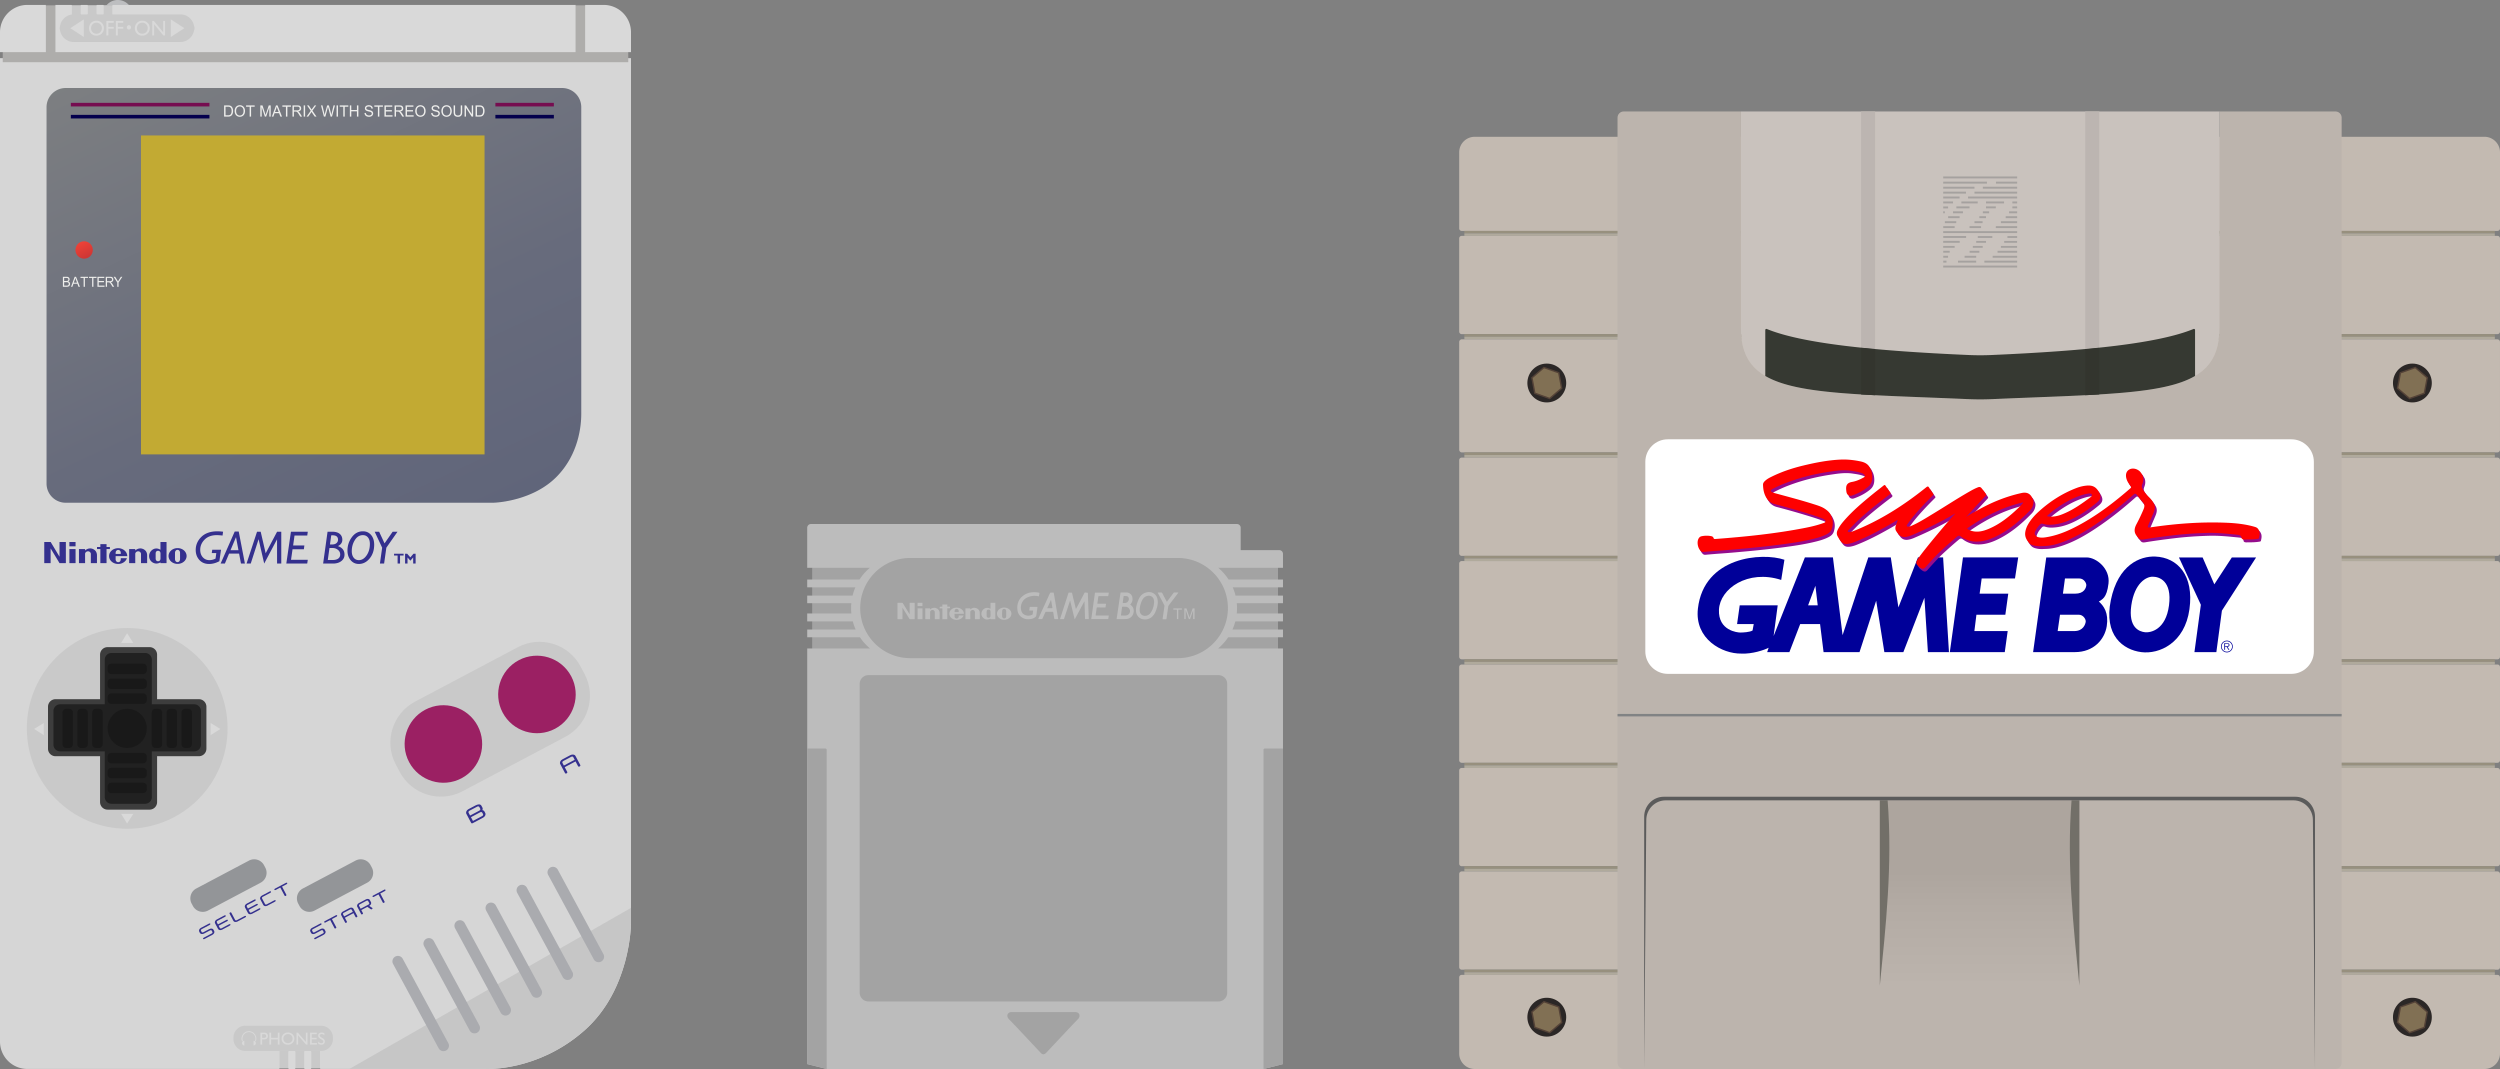 <?xml version="1.0" encoding="UTF-8" standalone="no"?>
<svg
   xmlns:dc="http://purl.org/dc/elements/1.1/"
   xmlns:cc="http://creativecommons.org/ns#"
   xmlns:rdf="http://www.w3.org/1999/02/22-rdf-syntax-ns#"
   xmlns:svg="http://www.w3.org/2000/svg"
   xmlns="http://www.w3.org/2000/svg"
   xmlns:sodipodi="http://sodipodi.sourceforge.net/DTD/sodipodi-0.dtd"
   xmlns:inkscape="http://www.inkscape.org/namespaces/inkscape"
   viewBox="0 0 696.23 297.707"
   version="1.1"
   id="svg300"
   sodipodi:docname="consolegame.svg"
   width="696.23"
   height="297.707"
   inkscape:version="0.92.4 5da689c313, 2019-01-14">
  <rect x="0" y="0" width="696.23" height="297.707" fill="#808080" stroke="none"/>
  <defs
     id="defs304" />
  <sodipodi:namedview
     pagecolor="#ffffff"
     bordercolor="#666666"
     borderopacity="1"
     objecttolerance="10"
     gridtolerance="10"
     guidetolerance="10"
     inkscape:pageopacity="0"
     inkscape:pageshadow="2"
     inkscape:window-width="640"
     inkscape:window-height="480"
     id="namedview302"
     showgrid="false"
     inkscape:zoom="0.38923975"
     inkscape:cx="348.1145"
     inkscape:cy="148.855"
     inkscape:window-x="0"
     inkscape:window-y="0"
     inkscape:window-maximized="0"
     inkscape:current-layer="svg300">
    <inkscape:grid
       type="xygrid"
       id="grid1113"
       originx="6.5582372e-08"
       originy="8.5449222e-06" />
  </sodipodi:namedview>
  <path
     d="m 77.122,292.683 h 12.415 v 4.855 H 77.122 Z"
     id="path2"
     inkscape:connector-curvature="0"
     style="fill:#c9c9c9" />
  <path
     d="m 77.648,297.697 c 0.11,0 0.2,-0.17 0.2,-0.38 v -4.634 h 11.275 v 4.63 c 0,0.212 0.09,0.384 0.202,0.384 h 45.997 c 0,0 14.484,0.736 27.445,-10.734 12.961,-11.471 12.961,-29.865 12.961,-29.865 V 16.186 H 6.5582372e-8 V 290.072 A 7.624,7.624 0 0 0 7.624,297.697 Z"
     id="path4"
     inkscape:connector-curvature="0"
     style="fill:#d6d6d6" />
  <path
     d="m 36.68,2.738 a 4.108,4.108 0 0 0 -7.746,0 z"
     id="path6"
     inkscape:connector-curvature="0"
     style="fill:#bdbec0" />
  <path
     d="M 162.958,1.485 H 12.77 L 0.763,13.602 v 3.728 H 174.966 v -3.728 z"
     id="path8"
     inkscape:connector-curvature="0"
     style="fill:#aeadab" />
  <path
     d="M 12.77,1.368 H 7.624 A 7.624,7.624 0 0 0 6.5582372e-8,8.992 V 14.519 H 12.77 Z m 155.334,0 h -5.146 V 14.519 h 12.77 V 8.992 a 7.625,7.625 0 0 0 -7.624,-7.624 z"
     id="path10"
     inkscape:connector-curvature="0"
     style="fill:#d9d9d9" />
  <linearGradient
     id="a"
     gradientUnits="userSpaceOnUse"
     x1="-263.271"
     y1="113.218"
     x2="-261.129"
     y2="116.927"
     gradientTransform="translate(404.8,159.018)">
    <stop
       offset="0"
       stop-color="#c9c9c9"
       id="stop12" />
    <stop
       offset="1"
       stop-color="#a8a8a8"
       id="stop14" />
  </linearGradient>
  <path
     d="m 164.49,259.176 -45.866,26.215 z"
     id="path17"
     inkscape:connector-curvature="0"
     style="fill:url(#a)" />
  <path
     d="m 162.767,286.964 c 12.961,-11.471 12.961,-29.865 12.961,-29.865 v -4.262 l -78.439,44.861 h 38.032 c 0,0 14.485,0.736 27.446,-10.734 z"
     id="path19"
     inkscape:connector-curvature="0"
     style="fill:#c6c6c6" />
  <path
     d="m 71.928,254.165 z m -4.007,2.035 z m -4.101,2.088 v -0.002 z m -4.006,2.035 z"
     id="path21"
     inkscape:connector-curvature="0"
     style="fill:#39509c" />
  <path
     d="m 35.425,174.895 c 15.438,0 27.955,12.517 27.955,27.954 0,15.439 -12.517,27.954 -27.955,27.954 -15.438,0 -27.954,-12.515 -27.954,-27.954 0,-15.438 12.515,-27.954 27.954,-27.954 z"
     id="path23"
     inkscape:connector-curvature="0"
     style="fill:#c9c9c9" />
  <g
     id="g27"
     style="fill:#d9d9d9"
     transform="translate(6.5582372e-8,-0.003)">
    <path
       d="m 9.485,203.011 2.707,1.72 v -3.378 z m 51.881,0 -2.708,1.72 v -3.378 z m -25.972,26.353 1.72,-2.708 h -3.377 z m 0,-53.024 1.72,2.708 h -3.377 z"
       id="path25"
       inkscape:connector-curvature="0" />
  </g>
  <path
     d="M 55.382,194.718 H 43.747 v -12.396 a 2.1,2.1 0 0 0 -2.1,-2.101 H 29.965 a 2.1,2.1 0 0 0 -2.1,2.101 v 12.396 H 15.469 a 2.1,2.1 0 0 0 -2.101,2.101 v 11.683 c 0,1.158 0.94,2.1 2.101,2.1 h 12.397 v 12.778 c 0,1.16 0.94,2.1 2.1,2.1 h 11.682 a 2.1,2.1 0 0 0 2.1,-2.1 v -12.778 h 11.635 a 2.102,2.102 0 0 0 2.101,-2.1 v -11.684 a 2.104,2.104 0 0 0 -2.102,-2.1 z"
     id="path29"
     inkscape:connector-curvature="0"
     style="fill:#3d3d3d" />
  <linearGradient
     id="b"
     gradientUnits="userSpaceOnUse"
     x1="-352.058"
     y1="-151.122"
     x2="-285.4"
     y2="-8.174"
     gradientTransform="translate(404.8,159.018)">
    <stop
       offset="0"
       stop-color="#7c7f81"
       id="stop31" />
    <stop
       offset=".015"
       stop-color="#7c7e81"
       id="stop33" />
    <stop
       offset=".625"
       stop-color="#676b7c"
       id="stop35" />
    <stop
       offset="1"
       stop-color="#60657a"
       id="stop37" />
  </linearGradient>
  <path
     d="m 154.89,132.895 c 6.379,-6.379 6.988,-14.559 6.988,-17.662 V 29.846 a 5.337,5.337 0 0 0 -5.337,-5.337 H 18.297 a 5.337,5.337 0 0 0 -5.336,5.337 V 134.673 a 5.337,5.337 0 0 0 5.336,5.337 h 118.931 c 1.572,0 11.284,-0.736 17.662,-7.115 z"
     id="path40"
     inkscape:connector-curvature="0"
     style="fill:url(#b)" />
  <path
     d="m 39.263,37.724 h 95.678 V 126.541 H 39.263 Z"
     id="path42"
     inkscape:connector-curvature="0"
     style="fill:#c2aa33" />
  <linearGradient
     id="c"
     gradientUnits="userSpaceOnUse"
     x1="-382.44"
     y1="-91.585"
     x2="-380.399"
     y2="-87.209"
     gradientTransform="translate(404.8,159.018)">
    <stop
       offset="0"
       stop-color="#ef4237"
       id="stop44" />
    <stop
       offset="1"
       stop-color="#cd3634"
       id="stop46" />
  </linearGradient>
  <path
     d="m 23.38,67.205 a 2.414,2.414 0 1 1 0,4.827 2.414,2.414 0 0 1 0,-4.827 z"
     id="path49"
     inkscape:connector-curvature="0"
     style="fill:url(#c)" />
  <path
     d="M 156.541,25.462 H 18.297 a 4.39,4.39 0 0 0 -4.384,4.384 V 134.673 a 4.389,4.389 0 0 0 4.384,4.384 h 118.931 c 0.103,0 10.386,-0.234 16.988,-6.837 6.056,-6.056 6.709,-13.897 6.709,-16.987 V 29.846 a 4.389,4.389 0 0 0 -4.384,-4.384 z"
     id="path51"
     inkscape:connector-curvature="0"
     style="fill:none" />
  <path
     d="m 88.358,290.582 c -0.012,-0.049 -0.024,-0.098 -0.033,-0.16 l -0.206,0.041 a 0.48,0.48 0 0 0 0.239,0.119 z"
     id="path53"
     inkscape:connector-curvature="0"
     style="fill:#c7c7c7" />
  <g
     id="g57"
     style="fill:#aaabaf"
     transform="translate(6.5582372e-8,-0.003)">
    <path
       d="m 123.506,292.745 a 1.523,1.523 0 0 1 -1.342,-0.801 l -12.706,-23.508 a 1.525,1.525 0 0 1 2.682,-1.451 l 12.706,23.508 a 1.525,1.525 0 0 1 -1.34,2.252 z m 8.641,-4.957 a 1.522,1.522 0 0 1 -1.342,-0.799 l -12.706,-23.508 a 1.525,1.525 0 0 1 2.682,-1.451 l 12.706,23.508 a 1.525,1.525 0 0 1 -1.34,2.25 z m 8.64,-4.955 a 1.524,1.524 0 0 1 -1.342,-0.801 l -12.706,-23.506 c -0.4,-0.74 -0.125,-1.666 0.616,-2.068 0.74,-0.4 1.665,-0.123 2.066,0.617 l 12.706,23.506 c 0.4,0.742 0.125,1.668 -0.616,2.066 -0.23,0.127 -0.479,0.186 -0.724,0.186 z m 8.641,-4.957 a 1.521,1.521 0 0 1 -1.342,-0.799 L 135.38,253.571 a 1.526,1.526 0 0 1 2.683,-1.451 l 12.706,23.506 a 1.524,1.524 0 0 1 -1.341,2.25 z m 8.64,-4.955 a 1.521,1.521 0 0 1 -1.342,-0.799 L 144.02,248.616 a 1.526,1.526 0 0 1 2.682,-1.453 l 12.707,23.508 a 1.523,1.523 0 0 1 -1.341,2.25 z m 8.64,-4.955 a 1.522,1.522 0 0 1 -1.342,-0.799 l -12.707,-23.508 c -0.4,-0.74 -0.124,-1.666 0.616,-2.067 a 1.526,1.526 0 0 1 2.066,0.616 l 12.706,23.507 a 1.525,1.525 0 0 1 -1.339,2.251 z"
       id="path55"
       inkscape:connector-curvature="0" />
  </g>
  <g
     id="g61"
     style="fill:#34308e"
     transform="translate(6.5582372e-8,-0.003)">
    <path
       d="m 61.55,153.103 -0.454,3.186 c -0.96,0.517 -1.915,0.775 -2.863,0.775 -1.139,0 -2.044,-0.373 -2.718,-1.12 -0.673,-0.747 -1.009,-1.673 -1.009,-2.777 0,-1.405 0.528,-2.623 1.584,-3.653 1.056,-1.03 2.555,-1.546 4.497,-1.546 0.381,0 0.893,0.039 1.536,0.115 l -0.146,1.066 c -0.698,-0.076 -1.223,-0.115 -1.574,-0.115 -1.452,0 -2.588,0.41 -3.409,1.229 -0.821,0.819 -1.231,1.774 -1.231,2.866 0,0.847 0.239,1.536 0.717,2.069 0.478,0.533 1.094,0.8 1.847,0.8 0.563,0 1.13,-0.142 1.701,-0.425 l 0.209,-1.537 h -1.263 l 0.133,-0.933 z m 4.935,-5.072 1.719,8.918 h -1.093 l -0.523,-2.78 h -2.789 l -1.17,2.78 h -1.186 l 3.925,-8.918 z m -2.29,5.198 h 2.216 l -0.686,-3.638 z m 14.14,-5.147 v 8.867 h -1.174 l -0.006,-6.754 -3.577,6.754 -1.564,-6.785 -2.182,6.785 h -1.17 l 2.924,-8.867 h 1.016 l 1.385,6.007 3.182,-6.007 z m 7.382,0 -0.146,1.053 h -3.55 l -0.386,2.781 h 3.129 l -0.14,1.053 H 81.47 l -0.42,2.927 h 4.666 l -0.159,1.054 h -5.821 l 1.289,-8.867 h 4.692 z m 5.504,0 h 1.301 c 0.91,0 1.606,0.2 2.088,0.602 0.482,0.402 0.724,0.952 0.724,1.649 0,0.77 -0.408,1.354 -1.225,1.751 1.223,0.423 1.834,1.217 1.834,2.382 0,0.736 -0.296,1.335 -0.889,1.794 -0.592,0.46 -1.363,0.689 -2.311,0.689 h -2.755 z m 0.532,4.538 -0.467,3.339 h 1.341 c 0.682,0 1.205,-0.133 1.57,-0.4 0.364,-0.266 0.546,-0.646 0.546,-1.143 0,-0.503 -0.209,-0.929 -0.628,-1.275 -0.419,-0.346 -0.918,-0.521 -1.499,-0.521 z m 0.493,-3.522 -0.354,2.532 h 0.637 c 0.488,0 0.878,-0.122 1.169,-0.365 0.291,-0.243 0.437,-0.563 0.437,-0.962 0,-0.816 -0.506,-1.225 -1.52,-1.225 a 3.47,3.47 0 0 0 -0.369,0.02 z m 8.826,-1.131 c 0.935,0 1.691,0.342 2.27,1.025 0.577,0.684 0.866,1.582 0.866,2.695 0,1.54 -0.421,2.821 -1.263,3.843 -0.842,1.022 -1.847,1.533 -3.015,1.533 -0.922,0 -1.68,-0.349 -2.272,-1.048 -0.592,-0.697 -0.889,-1.595 -0.889,-2.691 0,-1.366 0.403,-2.601 1.209,-3.703 0.806,-1.102 1.837,-1.654 3.094,-1.654 z m -1.117,8.03 c 0.821,0 1.535,-0.441 2.143,-1.323 0.607,-0.883 0.911,-1.948 0.911,-3.196 0,-0.762 -0.176,-1.359 -0.527,-1.793 -0.351,-0.434 -0.825,-0.651 -1.422,-0.651 -0.914,0 -1.658,0.456 -2.231,1.368 -0.573,0.912 -0.86,1.941 -0.86,3.089 0,0.773 0.18,1.386 0.54,1.834 0.36,0.448 0.841,0.672 1.446,0.672 z m 10.753,-7.915 -3.113,4.455 -0.621,4.412 h -1.167 l 0.622,-4.418 -2.082,-4.449 h 1.24 l 1.505,3.245 2.267,-3.245 z m 1.689,6.137 v 0.5 h -0.988 v 2.229 h -0.68 v -2.229 h -0.988 v -0.5 z m 1.882,1.011 0.877,-1.012 h 0.591 v 2.729 h -0.68 v -1.703 l -0.737,0.855 h -0.102 l -0.737,-0.855 v 1.703 h -0.68 v -2.729 h 0.59 z"
       id="path59"
       inkscape:connector-curvature="0" />
  </g>
  <g
     id="g65"
     style="fill:#34308e"
     transform="translate(6.5582372e-8,-0.003)">
    <path
       d="m 12.326,150.943 h 1.783 l 2.465,4.105 -0.001,-4.105 h 1.767 v 5.887 h -1.765 l -2.477,-4.105 v 4.105 h -1.771 z m 15.623,0.605 h 1.721 v 0.792 h 0.931 v 0.582 H 29.67 l 0.002,3.906 h -1.723 l 10e-4,-3.906 h -0.934 v -0.58 l 0.934,-0.002 z m -8.625,1.367 h 1.72 v 3.915 h -1.72 z m -0.005,-1.974 h 1.724 v 1.204 h -1.724 z m 30.134,1.708 c -1.388,0 -2.513,0.982 -2.513,2.197 0,1.213 1.125,2.197 2.513,2.197 1.389,0 2.512,-0.984 2.512,-2.197 0,-1.215 -1.123,-2.197 -2.512,-2.197 m 0.691,2.191 -0.002,0.829 c 0,0.624 -0.357,0.881 -0.703,0.881 -0.345,0 -0.705,-0.257 -0.705,-0.881 l 10e-4,-0.845 10e-4,-0.815 c 0,-0.622 0.362,-0.877 0.703,-0.877 0.343,0 0.703,0.255 0.703,0.877 0,0.237 -0.001,0.676 0.002,0.832 z m -5.448,0.012 v -0.7 c 0,-0.606 -0.406,-0.759 -0.673,-0.759 -0.274,0 -0.674,0.153 -0.674,0.759 v 1.394 c 0,0.607 0.4,0.763 0.674,0.763 0.267,0 0.673,-0.156 0.673,-0.763 z m -0.012,-3.909 h 1.696 v 5.886 h -1.699 l -10e-4,-0.225 c -0.658,0.424 -1.4,0.424 -1.98,0.148 a 2.092,2.092 0 0 1 -1.175,-1.942 c 0,-1.033 0.946,-2.161 2.185,-2.049 0.408,0.037 0.698,0.19 0.974,0.351 z m -19.616,1.791 c 0.644,-0.019 1.946,0.414 1.938,1.963 -0.002,0.277 -0.001,2.131 -0.001,2.131 h -1.707 v -2.571 c 0,-0.342 -0.317,-0.72 -0.786,-0.72 -0.468,0 -0.816,0.379 -0.816,0.72 l 0.002,2.571 h -1.706 l -0.002,-3.914 1.708,-0.002 c 0,0 -0.002,0.315 0,0.412 a 2.045,2.045 0 0 1 1.37,-0.59 m 13.972,0 c 0.643,-0.019 1.947,0.414 1.938,1.963 -0.002,0.277 0,2.131 0,2.131 h -1.709 v -2.571 c 0,-0.342 -0.317,-0.72 -0.786,-0.72 -0.468,0 -0.815,0.379 -0.815,0.72 l 0.002,2.571 h -1.706 v -3.914 l 1.706,-0.002 c 0,0 -0.002,0.315 0,0.412 a 2.043,2.043 0 0 1 1.37,-0.59 m -5.409,2.725 10e-4,0.238 c 0,0.716 -0.457,0.875 -0.711,0.875 -0.253,0 -0.72,-0.16 -0.72,-0.875 l 0.002,-0.808 c 0,0 3.239,0.002 3.239,-0.002 0,-1.213 -1.138,-2.218 -2.536,-2.218 -1.398,0 -2.531,0.982 -2.531,2.197 0,1.215 1.133,2.197 2.531,2.197 1.16,0 2.141,-0.681 2.439,-1.606 z m -1.428,-1.181 c -0.004,-0.342 0.004,-0.571 0.113,-0.767 a 0.699,0.699 0 0 1 0.605,-0.358 c 0.223,0.002 0.47,0.116 0.603,0.358 0.109,0.196 0.116,0.425 0.113,0.767 z"
       id="path63"
       inkscape:connector-curvature="0" />
  </g>
  <path
     d="M 19.732,32.488 H 58.324"
     stroke-miterlimit="10"
     id="path67"
     inkscape:connector-curvature="0"
     style="fill:none;stroke:#04004d;stroke-miterlimit:10" />
  <path
     d="M 19.732,29.142 H 58.324"
     stroke-miterlimit="10"
     id="path69"
     inkscape:connector-curvature="0"
     style="fill:none;stroke:#760d50;stroke-miterlimit:10" />
  <path
     d="m 137.962,32.488 h 16.284"
     stroke-miterlimit="10"
     id="path71"
     inkscape:connector-curvature="0"
     style="fill:none;stroke:#04004d;stroke-miterlimit:10" />
  <path
     d="m 137.962,29.142 h 16.284"
     stroke-miterlimit="10"
     id="path73"
     inkscape:connector-curvature="0"
     style="fill:none;stroke:#760d50;stroke-miterlimit:10" />
  <g
     id="g77"
     style="fill:#eeeeec"
     transform="translate(6.5582372e-8,-0.003)">
    <path
       d="m 62.41,32.478 v -3.122 h 1.043 c 0.236,0 0.415,0.016 0.539,0.045 0.173,0.042 0.321,0.116 0.444,0.223 0.16,0.14 0.279,0.317 0.358,0.534 0.08,0.216 0.12,0.464 0.12,0.742 0,0.237 -0.027,0.447 -0.081,0.63 a 1.55,1.55 0 0 1 -0.207,0.456 c -0.084,0.12 -0.176,0.214 -0.276,0.283 -0.1,0.07 -0.22,0.12 -0.361,0.156 a 2,2 0 0 1 -0.486,0.053 z m 0.401,-0.368 h 0.646 c 0.2,0 0.357,-0.02 0.47,-0.058 a 0.682,0.682 0 0 0 0.272,-0.162 0.983,0.983 0 0 0 0.221,-0.395 1.98,1.98 0 0 0 0.08,-0.601 c 0,-0.326 -0.052,-0.578 -0.156,-0.753 a 0.795,0.795 0 0 0 -0.379,-0.352 c -0.107,-0.043 -0.28,-0.064 -0.518,-0.064 h -0.636 z m 2.534,-1.152 c 0,-0.518 0.135,-0.924 0.405,-1.217 0.27,-0.293 0.618,-0.44 1.044,-0.44 0.28,0 0.532,0.07 0.756,0.207 0.224,0.138 0.395,0.33 0.513,0.576 0.118,0.246 0.176,0.526 0.176,0.837 0,0.317 -0.062,0.6 -0.186,0.85 -0.124,0.25 -0.3,0.44 -0.527,0.568 -0.227,0.128 -0.472,0.193 -0.735,0.193 a 1.366,1.366 0 0 1 -1.274,-0.794 1.815,1.815 0 0 1 -0.172,-0.78 z m 0.412,0.006 c 0,0.376 0.099,0.672 0.295,0.889 a 0.955,0.955 0 0 0 0.738,0.325 c 0.302,0 0.55,-0.11 0.745,-0.328 0.195,-0.218 0.292,-0.53 0.292,-0.93 0,-0.255 -0.041,-0.477 -0.125,-0.666 a 0.967,0.967 0 0 0 -0.905,-0.597 c -0.283,0 -0.528,0.1 -0.731,0.302 -0.206,0.2 -0.309,0.536 -0.309,1.005 z m 3.766,1.514 v -2.753 h -0.998 v -0.369 h 2.399 v 0.369 h -1.001 v 2.753 z m 2.975,0 v -3.122 h 0.603 l 0.717,2.21 c 0.066,0.206 0.114,0.36 0.145,0.462 0.034,-0.113 0.087,-0.28 0.161,-0.5 l 0.725,-2.173 h 0.538 v 3.122 h -0.386 v -2.613 l -0.879,2.613 h -0.361 l -0.876,-2.658 v 2.658 z m 3.206,0 1.162,-3.122 h 0.432 l 1.238,3.122 H 78.08 l -0.353,-0.945 h -1.265 l -0.333,0.945 z m 0.874,-1.281 h 1.026 l -0.316,-0.865 a 8.53,8.53 0 0 1 -0.215,-0.647 c -0.038,0.2 -0.092,0.4 -0.163,0.597 z m 3.053,1.281 v -2.753 h -0.997 v -0.369 h 2.398 v 0.369 h -1 v 2.753 h -0.4 z m 1.821,0 v -3.122 h 1.342 c 0.27,0 0.475,0.029 0.615,0.085 0.141,0.056 0.253,0.155 0.337,0.296 a 0.91,0.91 0 0 1 0.126,0.47 c 0,0.222 -0.07,0.409 -0.209,0.56 -0.138,0.152 -0.353,0.249 -0.643,0.29 0.106,0.052 0.186,0.104 0.24,0.155 0.118,0.11 0.228,0.249 0.334,0.415 l 0.526,0.85 h -0.504 l -0.4,-0.649 c -0.118,-0.188 -0.214,-0.33 -0.29,-0.43 -0.076,-0.1 -0.144,-0.169 -0.204,-0.209 a 0.615,0.615 0 0 0 -0.183,-0.083 1.142,1.142 0 0 0 -0.223,-0.015 h -0.464 v 1.386 z m 0.4,-1.743 h 0.861 c 0.183,0 0.326,-0.02 0.43,-0.06 a 0.453,0.453 0 0 0 0.235,-0.187 0.515,0.515 0 0 0 0.08,-0.28 0.475,0.475 0 0 0 -0.155,-0.365 c -0.104,-0.096 -0.268,-0.142 -0.492,-0.142 h -0.958 v 1.034 z m 2.718,1.743 v -3.122 h 0.4 v 3.122 z m 0.796,0 1.17,-1.627 -1.031,-1.495 h 0.476 l 0.55,0.8 c 0.114,0.167 0.195,0.294 0.243,0.384 0.067,-0.114 0.148,-0.233 0.24,-0.356 l 0.609,-0.829 h 0.435 l -1.063,1.472 1.146,1.65 h -0.496 l -0.762,-1.114 a 5.805,5.805 0 0 1 -0.132,-0.208 5.189,5.189 0 0 1 -0.144,0.235 l -0.76,1.087 z m 4.834,0 -0.804,-3.122 h 0.41 l 0.462,2.047 c 0.049,0.214 0.092,0.427 0.128,0.639 0.076,-0.334 0.122,-0.527 0.135,-0.577 l 0.577,-2.109 h 0.483 l 0.433,1.58 c 0.109,0.393 0.187,0.761 0.236,1.106 0.038,-0.197 0.088,-0.424 0.15,-0.68 l 0.475,-2.006 h 0.403 l -0.83,3.122 H 92.071 L 91.433,30.1 C 91.379,29.9 91.348,29.779 91.339,29.733 A 7.911,7.911 0 0 1 91.25,30.1 l -0.642,2.378 z m 3.528,0 v -3.122 h 0.4 v 3.122 z m 1.874,0 v -2.753 h -0.997 v -0.369 h 2.399 v 0.369 h -1.002 v 2.753 z m 1.827,0 v -3.122 h 0.4 v 1.282 h 1.574 v -1.282 h 0.401 v 3.122 h -0.4 V 31.007 H 97.83 v 1.471 z m 4.079,-1.002 0.379,-0.035 c 0.017,0.157 0.059,0.285 0.125,0.384 0.065,0.1 0.166,0.181 0.304,0.243 0.138,0.062 0.292,0.092 0.465,0.092 0.152,0 0.287,-0.023 0.404,-0.07 a 0.556,0.556 0 0 0 0.261,-0.193 0.455,0.455 0 0 0 0.003,-0.524 0.61,0.61 0 0 0 -0.273,-0.184 5.27,5.27 0 0 0 -0.538,-0.152 c -0.278,-0.069 -0.473,-0.134 -0.584,-0.195 a 0.826,0.826 0 0 1 -0.323,-0.29 0.728,0.728 0 0 1 -0.106,-0.39 0.812,0.812 0 0 1 0.51,-0.753 1.4,1.4 0 0 1 0.555,-0.106 c 0.225,0 0.422,0.037 0.594,0.111 a 0.86,0.86 0 0 1 0.396,0.33 0.964,0.964 0 0 1 0.148,0.49 l -0.384,0.03 c -0.02,-0.197 -0.09,-0.346 -0.21,-0.447 -0.119,-0.1 -0.294,-0.15 -0.527,-0.15 -0.242,0 -0.419,0.045 -0.53,0.136 a 0.415,0.415 0 0 0 -0.166,0.331 c 0,0.112 0.039,0.204 0.118,0.278 0.077,0.072 0.278,0.146 0.603,0.222 0.326,0.076 0.549,0.142 0.67,0.199 a 0.92,0.92 0 0 1 0.39,0.318 0.796,0.796 0 0 1 0.126,0.444 0.87,0.87 0 0 1 -0.138,0.469 0.921,0.921 0 0 1 -0.398,0.343 1.353,1.353 0 0 1 -0.583,0.123 c -0.273,0 -0.503,-0.042 -0.688,-0.124 a 0.97,0.97 0 0 1 -0.435,-0.372 1.06,1.06 0 0 1 -0.168,-0.558 z m 3.732,1.002 v -2.753 h -0.998 v -0.369 h 2.398 v 0.369 h -1 v 2.753 z m 1.822,0 v -3.122 h 2.188 v 0.369 h -1.788 v 0.956 h 1.674 v 0.366 h -1.674 v 1.063 h 1.858 v 0.368 z m 2.822,0 v -3.122 h 1.342 c 0.27,0 0.475,0.029 0.615,0.085 0.141,0.056 0.253,0.155 0.337,0.296 a 0.91,0.91 0 0 1 0.126,0.47 c 0,0.222 -0.07,0.409 -0.209,0.56 -0.138,0.152 -0.353,0.249 -0.643,0.29 0.106,0.052 0.186,0.104 0.24,0.155 0.118,0.11 0.228,0.249 0.334,0.415 l 0.526,0.85 h -0.504 l -0.4,-0.649 a 5.88,5.88 0 0 0 -0.29,-0.43 0.911,0.911 0 0 0 -0.204,-0.209 0.615,0.615 0 0 0 -0.183,-0.083 1.142,1.142 0 0 0 -0.223,-0.015 h -0.464 v 1.386 z m 0.4,-1.743 h 0.861 c 0.183,0 0.326,-0.02 0.43,-0.06 a 0.453,0.453 0 0 0 0.235,-0.187 0.515,0.515 0 0 0 0.08,-0.28 0.475,0.475 0 0 0 -0.155,-0.365 c -0.104,-0.096 -0.268,-0.142 -0.492,-0.142 h -0.958 v 1.034 z m 2.658,1.743 v -3.122 h 2.188 v 0.369 h -1.788 v 0.956 h 1.674 v 0.366 h -1.674 v 1.063 h 1.858 v 0.368 z m 2.694,-1.52 c 0,-0.518 0.135,-0.924 0.405,-1.217 0.27,-0.293 0.618,-0.44 1.045,-0.44 0.28,0 0.531,0.07 0.755,0.207 0.224,0.138 0.396,0.33 0.513,0.576 0.117,0.246 0.176,0.526 0.176,0.837 0,0.317 -0.062,0.6 -0.186,0.85 -0.124,0.25 -0.3,0.44 -0.527,0.568 a 1.473,1.473 0 0 1 -0.734,0.193 c -0.285,0 -0.54,-0.071 -0.764,-0.213 a 1.364,1.364 0 0 1 -0.51,-0.581 1.83,1.83 0 0 1 -0.173,-0.78 z m 0.413,0.006 c 0,0.376 0.098,0.672 0.294,0.889 a 0.955,0.955 0 0 0 0.739,0.325 c 0.301,0 0.55,-0.11 0.744,-0.328 0.195,-0.219 0.293,-0.53 0.293,-0.93 0,-0.255 -0.042,-0.477 -0.125,-0.666 a 0.967,0.967 0 0 0 -0.905,-0.597 c -0.284,0 -0.528,0.1 -0.732,0.302 -0.206,0.2 -0.308,0.536 -0.308,1.005 z m 4.032,0.512 0.378,-0.035 c 0.018,0.157 0.06,0.285 0.125,0.384 0.065,0.1 0.167,0.181 0.305,0.243 0.137,0.062 0.292,0.092 0.464,0.092 0.153,0 0.288,-0.023 0.405,-0.07 a 0.556,0.556 0 0 0 0.26,-0.193 0.455,0.455 0 0 0 0.004,-0.524 0.61,0.61 0 0 0 -0.273,-0.184 5.27,5.27 0 0 0 -0.539,-0.152 c -0.277,-0.069 -0.472,-0.134 -0.583,-0.195 a 0.826,0.826 0 0 1 -0.323,-0.29 0.728,0.728 0 0 1 -0.107,-0.39 0.812,0.812 0 0 1 0.51,-0.753 1.4,1.4 0 0 1 0.556,-0.106 c 0.224,0 0.422,0.037 0.593,0.111 a 0.86,0.86 0 0 1 0.396,0.33 0.964,0.964 0 0 1 0.149,0.49 l -0.384,0.03 c -0.02,-0.197 -0.09,-0.346 -0.21,-0.447 -0.119,-0.1 -0.294,-0.15 -0.528,-0.15 -0.242,0 -0.418,0.045 -0.53,0.136 a 0.415,0.415 0 0 0 -0.166,0.331 c 0,0.112 0.04,0.204 0.118,0.278 0.077,0.072 0.28,0.146 0.604,0.222 0.326,0.076 0.548,0.142 0.67,0.199 a 0.92,0.92 0 0 1 0.39,0.318 0.796,0.796 0 0 1 0.126,0.444 0.87,0.87 0 0 1 -0.138,0.469 0.921,0.921 0 0 1 -0.398,0.343 1.353,1.353 0 0 1 -0.583,0.123 c -0.274,0 -0.503,-0.042 -0.688,-0.124 a 0.97,0.97 0 0 1 -0.436,-0.372 1.06,1.06 0 0 1 -0.167,-0.558 z m 2.839,-0.518 c 0,-0.518 0.135,-0.924 0.405,-1.217 0.27,-0.293 0.618,-0.44 1.044,-0.44 0.28,0 0.532,0.07 0.756,0.207 0.224,0.138 0.395,0.33 0.513,0.576 0.118,0.246 0.176,0.526 0.176,0.837 0,0.317 -0.062,0.6 -0.186,0.85 -0.124,0.25 -0.3,0.44 -0.527,0.568 a 1.473,1.473 0 0 1 -0.735,0.193 c -0.284,0 -0.54,-0.071 -0.764,-0.213 a 1.364,1.364 0 0 1 -0.51,-0.581 1.83,1.83 0 0 1 -0.172,-0.78 z m 0.412,0.006 c 0,0.376 0.099,0.672 0.295,0.889 a 0.955,0.955 0 0 0 0.738,0.325 c 0.302,0 0.55,-0.11 0.745,-0.328 0.195,-0.218 0.292,-0.53 0.292,-0.93 0,-0.255 -0.041,-0.477 -0.125,-0.666 a 0.967,0.967 0 0 0 -0.905,-0.597 c -0.283,0 -0.528,0.1 -0.731,0.302 -0.206,0.2 -0.309,0.536 -0.309,1.005 z m 4.983,-1.608 h 0.4 v 1.804 c 0,0.314 -0.034,0.563 -0.103,0.748 -0.069,0.185 -0.193,0.335 -0.372,0.45 -0.18,0.115 -0.416,0.173 -0.707,0.173 -0.284,0 -0.515,-0.05 -0.696,-0.151 a 0.852,0.852 0 0 1 -0.386,-0.438 c -0.077,-0.19 -0.115,-0.452 -0.115,-0.783 v -1.804 h 0.4 v 1.802 c 0,0.271 0.025,0.471 0.073,0.6 0.05,0.128 0.133,0.227 0.252,0.296 0.119,0.069 0.265,0.104 0.437,0.104 0.294,0 0.504,-0.069 0.629,-0.206 0.125,-0.138 0.188,-0.402 0.188,-0.794 v -1.8 z m 1.065,3.122 v -3.122 h 0.41 l 1.59,2.451 v -2.45 h 0.383 v 3.121 h -0.41 l -1.589,-2.452 v 2.452 h -0.385 z m 3.06,0 v -3.122 h 1.042 c 0.236,0 0.415,0.016 0.539,0.045 0.173,0.042 0.32,0.116 0.444,0.223 0.16,0.14 0.279,0.317 0.358,0.534 0.08,0.216 0.12,0.464 0.12,0.742 0,0.237 -0.027,0.447 -0.081,0.63 -0.054,0.184 -0.122,0.336 -0.207,0.456 -0.085,0.12 -0.176,0.214 -0.276,0.283 -0.1,0.07 -0.22,0.12 -0.361,0.156 a 2,2 0 0 1 -0.486,0.053 z m 0.4,-0.368 h 0.645 c 0.2,0 0.357,-0.02 0.47,-0.058 a 0.682,0.682 0 0 0 0.272,-0.162 0.983,0.983 0 0 0 0.221,-0.395 1.98,1.98 0 0 0 0.08,-0.601 c 0,-0.326 -0.052,-0.578 -0.156,-0.753 a 0.795,0.795 0 0 0 -0.379,-0.352 c -0.107,-0.043 -0.28,-0.064 -0.518,-0.064 h -0.636 v 2.385 z"
       id="path75"
       inkscape:connector-curvature="0" />
  </g>
  <g
     id="g81"
     style="fill:#eeeeec"
     transform="translate(6.5582372e-8,-0.003)">
    <path
       d="m 17.517,79.874 v -2.79 h 0.992 c 0.201,0 0.364,0.027 0.485,0.084 a 0.64,0.64 0 0 1 0.287,0.26 c 0.07,0.118 0.105,0.241 0.105,0.368 a 0.66,0.66 0 0 1 -0.092,0.337 0.666,0.666 0 0 1 -0.277,0.255 c 0.16,0.05 0.283,0.134 0.369,0.253 0.085,0.12 0.128,0.26 0.128,0.422 0,0.13 -0.026,0.252 -0.079,0.365 -0.053,0.113 -0.117,0.2 -0.193,0.26 a 0.79,0.79 0 0 1 -0.29,0.138 c -0.115,0.03 -0.257,0.046 -0.426,0.046 h -1.01 z m 0.35,-1.618 h 0.57 c 0.155,0 0.267,-0.01 0.334,-0.032 0.09,-0.028 0.156,-0.074 0.202,-0.139 0.046,-0.065 0.067,-0.146 0.067,-0.243 a 0.469,0.469 0 0 0 -0.063,-0.245 0.323,0.323 0 0 0 -0.18,-0.145 1.44,1.44 0 0 0 -0.402,-0.039 h -0.529 v 0.843 z m 0,1.288 h 0.657 c 0.113,0 0.193,-0.004 0.239,-0.013 a 0.557,0.557 0 0 0 0.201,-0.076 c 0.055,-0.036 0.098,-0.088 0.134,-0.155 0.036,-0.067 0.052,-0.146 0.052,-0.236 a 0.483,0.483 0 0 0 -0.076,-0.271 0.399,0.399 0 0 0 -0.21,-0.161 1.245,1.245 0 0 0 -0.386,-0.047 h -0.612 v 0.96 z m 1.917,0.33 1.015,-2.79 h 0.376 l 1.083,2.79 H 21.86 l -0.309,-0.846 h -1.105 l -0.29,0.846 z m 0.763,-1.147 h 0.896 L 21.168,77.955 A 8.102,8.102 0 0 1 20.98,77.376 c -0.034,0.179 -0.08,0.357 -0.142,0.533 z m 2.743,1.147 v -2.46 h -0.87 v -0.33 h 2.095 v 0.33 h -0.874 v 2.46 h -0.35 z m 2.372,0 v -2.46 h -0.87 v -0.33 h 2.095 v 0.33 h -0.874 v 2.46 h -0.35 z m 1.478,0 v -2.79 h 1.911 v 0.328 H 27.49 v 0.855 h 1.462 v 0.328 H 27.49 v 0.95 h 1.622 v 0.328 H 27.14 Z m 2.311,0 v -2.79 h 1.172 c 0.236,0 0.415,0.024 0.537,0.074 0.123,0.05 0.221,0.14 0.294,0.265 a 0.83,0.83 0 0 1 0.11,0.42 c 0,0.199 -0.06,0.365 -0.182,0.501 -0.122,0.136 -0.308,0.222 -0.562,0.259 a 0.946,0.946 0 0 1 0.21,0.139 c 0.103,0.098 0.2,0.223 0.29,0.37 l 0.46,0.76 h -0.44 l -0.35,-0.58 a 5.198,5.198 0 0 0 -0.251,-0.385 0.857,0.857 0 0 0 -0.177,-0.187 0.487,0.487 0 0 0 -0.16,-0.074 0.966,0.966 0 0 0 -0.195,-0.013 h -0.405 v 1.239 h -0.35 z m 0.35,-1.56 h 0.752 c 0.16,0 0.285,-0.017 0.375,-0.052 a 0.4,0.4 0 0 0 0.205,-0.168 0.474,0.474 0 0 0 0.07,-0.25 0.429,0.429 0 0 0 -0.136,-0.326 c -0.09,-0.085 -0.235,-0.127 -0.43,-0.127 H 29.8 v 0.923 z m 2.866,1.56 v -1.182 l -1.02,-1.608 h 0.426 l 0.52,0.842 c 0.097,0.157 0.187,0.314 0.27,0.471 0.08,-0.145 0.175,-0.31 0.288,-0.493 l 0.512,-0.82 h 0.407 l -1.055,1.608 v 1.182 z"
       id="path79"
       inkscape:connector-curvature="0" />
  </g>
  <g
     id="g85"
     style="fill:#34308e"
     transform="translate(6.5582372e-8,-0.003)">
    <path
       d="m 58.232,257.205 c 0.137,-0.072 0.289,-0.049 0.343,0.054 0.05,0.096 -0.012,0.242 -0.149,0.314 l -2.258,1.196 c -0.185,0.098 -0.274,0.28 -0.204,0.414 l 0.202,0.382 c 0.069,0.131 0.274,0.163 0.459,0.065 l 1.694,-0.897 c 0.445,-0.235 0.953,-0.156 1.133,0.183 l 0.2,0.378 c 0.178,0.336 -0.042,0.8 -0.487,1.036 l -2.268,1.2 c -0.137,0.072 -0.284,0.047 -0.339,-0.056 -0.052,-0.099 0.009,-0.236 0.146,-0.309 l 2.267,-1.2 c 0.175,-0.093 0.264,-0.28 0.193,-0.414 l -0.2,-0.378 c -0.071,-0.135 -0.276,-0.166 -0.451,-0.073 l -1.694,0.897 c -0.45,0.237 -0.958,0.159 -1.136,-0.177 l -0.202,-0.382 c -0.178,-0.336 0.043,-0.801 0.492,-1.039 z m 5.602,0.187 c 0.128,-0.067 0.291,-0.044 0.342,0.05 0.055,0.104 -0.021,0.247 -0.149,0.314 l -2.154,1.141 c -0.449,0.237 -0.958,0.159 -1.136,-0.177 l -0.853,-1.611 c -0.178,-0.336 0.042,-0.801 0.492,-1.038 l 2.154,-1.141 c 0.133,-0.07 0.284,-0.047 0.339,0.056 0.05,0.096 -0.012,0.242 -0.145,0.313 l -2.154,1.141 c -0.175,0.093 -0.264,0.279 -0.194,0.409 l 0.316,0.598 2.419,-1.28 c 0.137,-0.073 0.286,-0.044 0.337,0.053 0.052,0.098 -0.007,0.238 -0.144,0.312 l -2.419,1.28 0.344,0.649 c 0.069,0.131 0.276,0.166 0.451,0.073 z m 0.086,-2.963 c -0.054,-0.103 0.007,-0.239 0.144,-0.312 0.133,-0.07 0.289,-0.049 0.344,0.054 l 1.077,2.035 c 0.069,0.131 0.276,0.165 0.456,0.07 l 2.22,-1.176 c 0.132,-0.07 0.291,-0.044 0.341,0.051 0.055,0.103 -0.016,0.243 -0.148,0.313 l -2.22,1.176 c -0.449,0.238 -0.958,0.159 -1.136,-0.177 z m 8.251,-1.451 c 0.127,-0.067 0.291,-0.044 0.341,0.051 0.055,0.103 -0.021,0.246 -0.148,0.313 l -2.153,1.141 c -0.45,0.238 -0.958,0.159 -1.136,-0.177 l -0.853,-1.611 c -0.178,-0.336 0.043,-0.8 0.492,-1.038 l 2.154,-1.141 c 0.132,-0.07 0.284,-0.047 0.338,0.057 0.05,0.096 -0.012,0.242 -0.144,0.312 l -2.154,1.141 c -0.175,0.093 -0.264,0.28 -0.194,0.409 l 0.316,0.598 2.418,-1.28 c 0.137,-0.072 0.287,-0.044 0.337,0.053 0.052,0.098 -0.007,0.239 -0.145,0.312 l -2.419,1.281 0.345,0.648 c 0.068,0.131 0.275,0.166 0.45,0.073 z m 2.955,-4.72 c 0.142,-0.076 0.289,-0.05 0.343,0.053 0.051,0.095 -0.006,0.238 -0.148,0.314 l -2.153,1.14 c -0.18,0.096 -0.269,0.282 -0.2,0.413 l 0.853,1.611 c 0.069,0.13 0.275,0.166 0.455,0.07 l 2.154,-1.141 c 0.142,-0.074 0.291,-0.045 0.341,0.051 0.055,0.103 -0.006,0.238 -0.148,0.314 l -2.153,1.14 c -0.45,0.238 -0.958,0.159 -1.136,-0.177 l -0.854,-1.611 c -0.178,-0.336 0.043,-0.8 0.492,-1.038 z m 4.525,-2.397 c 0.142,-0.075 0.289,-0.049 0.343,0.054 0.051,0.095 -0.006,0.238 -0.148,0.313 l -1.302,0.689 1.204,2.275 c 0.055,0.103 -0.011,0.241 -0.144,0.312 -0.137,0.072 -0.289,0.049 -0.344,-0.054 l -1.204,-2.275 -1.306,0.691 c -0.137,0.073 -0.289,0.039 -0.339,-0.056 -0.054,-0.103 0.007,-0.238 0.145,-0.312 z"
       id="path83"
       inkscape:connector-curvature="0" />
  </g>
  <g
     id="g89"
     style="fill:#34308e"
     transform="translate(6.5582372e-8,-0.003)">
    <path
       d="m 89.196,257.205 c 0.138,-0.072 0.289,-0.049 0.344,0.054 0.05,0.095 -0.012,0.242 -0.149,0.314 l -2.258,1.195 c -0.185,0.098 -0.274,0.281 -0.204,0.415 l 0.202,0.382 c 0.069,0.131 0.274,0.162 0.458,0.064 l 1.695,-0.897 c 0.445,-0.235 0.953,-0.155 1.133,0.184 l 0.2,0.378 c 0.178,0.336 -0.042,0.8 -0.487,1.035 l -2.268,1.201 c -0.137,0.072 -0.284,0.047 -0.339,-0.057 -0.052,-0.098 0.009,-0.235 0.146,-0.308 l 2.268,-1.201 c 0.175,-0.093 0.264,-0.279 0.192,-0.413 l -0.2,-0.378 c -0.071,-0.135 -0.276,-0.167 -0.451,-0.074 l -1.695,0.897 c -0.45,0.238 -0.958,0.16 -1.136,-0.176 l -0.202,-0.383 c -0.178,-0.336 0.043,-0.8 0.492,-1.038 z m 4.348,-2.308 c 0.143,-0.074 0.289,-0.048 0.344,0.055 0.05,0.095 -0.007,0.238 -0.148,0.314 l -1.302,0.688 1.204,2.275 c 0.055,0.103 -0.012,0.241 -0.144,0.312 -0.138,0.072 -0.289,0.049 -0.344,-0.053 l -1.204,-2.275 -1.307,0.691 c -0.138,0.072 -0.289,0.039 -0.339,-0.056 -0.055,-0.103 0.007,-0.24 0.144,-0.313 z m 3.755,-1.987 c 0.449,-0.238 0.958,-0.158 1.136,0.178 l 1.077,2.035 c 0.055,0.103 -0.021,0.246 -0.148,0.313 -0.128,0.068 -0.289,0.049 -0.344,-0.053 l -0.568,-1.074 -2.414,1.277 0.568,1.074 c 0.055,0.103 -0.016,0.244 -0.148,0.314 -0.128,0.067 -0.284,0.047 -0.339,-0.056 l -1.077,-2.035 c -0.178,-0.336 0.042,-0.802 0.492,-1.04 z m -1.453,2.317 2.414,-1.278 -0.317,-0.6 c -0.071,-0.135 -0.273,-0.163 -0.449,-0.07 l -1.766,0.935 c -0.18,0.096 -0.271,0.278 -0.199,0.413 z m 7.157,-4.558 0.305,0.575 c 0.178,0.336 -0.04,0.795 -0.487,1.036 0.211,0.146 0.583,0.394 0.841,0.56 a 0.128,0.128 0 0 1 0.054,0.054 c 0.039,0.074 0.01,0.18 -0.064,0.256 a 0.31,0.31 0 0 1 -0.083,0.062 c -0.095,0.05 -0.212,0.059 -0.287,0.007 l -0.977,-0.664 -1.685,0.892 0.451,0.853 c 0.055,0.103 -0.021,0.246 -0.149,0.313 -0.137,0.073 -0.289,0.05 -0.344,-0.053 l -1.077,-2.035 c -0.178,-0.336 0.043,-0.802 0.497,-1.042 l 1.87,-0.99 c 0.45,-0.24 0.958,-0.16 1.135,0.176 z m -0.482,0.256 c -0.069,-0.131 -0.278,-0.16 -0.459,-0.065 l -1.869,0.99 c -0.18,0.095 -0.269,0.282 -0.199,0.413 l 0.434,0.819 2.196,-1.163 c 0.18,-0.095 0.273,-0.284 0.202,-0.419 z m 4.483,-3.153 c 0.142,-0.075 0.289,-0.049 0.343,0.054 0.051,0.095 -0.006,0.239 -0.148,0.313 l -1.302,0.689 1.204,2.275 c 0.055,0.103 -0.011,0.241 -0.144,0.312 -0.137,0.073 -0.289,0.05 -0.344,-0.053 l -1.204,-2.275 -1.307,0.691 c -0.137,0.072 -0.288,0.039 -0.339,-0.056 -0.054,-0.103 0.007,-0.24 0.145,-0.313 z"
       id="path87"
       inkscape:connector-curvature="0" />
  </g>
  <path
     d="m 132.44,224.298 c 0.544,-0.288 1.321,-0.496 1.64,0.105 l 0.27,0.509 c 0.11,0.208 0.099,0.457 -0.007,0.689 0.239,0.049 0.462,0.186 0.565,0.38 l 0.233,0.442 c 0.223,0.42 -0.052,1.002 -0.615,1.3 l -2.876,1.523 c -0.166,0.087 -0.366,0.053 -0.431,-0.067 l -1.33,-2.513 c -0.236,-0.446 0.022,-1.03 0.598,-1.335 z m 1.053,1.458 c 0.225,-0.119 0.342,-0.356 0.252,-0.523 l -0.27,-0.51 c -0.086,-0.163 -0.35,-0.204 -0.575,-0.085 l -2.172,1.15 c -0.231,0.122 -0.333,0.357 -0.229,0.556 l 0.412,0.779 z m 0.79,1.508 c 0.226,-0.119 0.337,-0.354 0.249,-0.518 l -0.233,-0.442 c -0.089,-0.168 -0.346,-0.208 -0.571,-0.089 l -2.574,1.363 0.556,1.049 z m 24.559,-16.963 c 0.563,-0.298 1.198,-0.198 1.421,0.221 l 1.349,2.549 c 0.068,0.128 -0.025,0.308 -0.186,0.393 -0.16,0.084 -0.361,0.061 -0.43,-0.067 l -0.712,-1.345 -3.019,1.599 0.711,1.345 c 0.068,0.129 -0.02,0.305 -0.186,0.393 -0.16,0.085 -0.356,0.059 -0.424,-0.069 l -1.35,-2.548 c -0.222,-0.42 0.053,-1.002 0.616,-1.3 z m -1.815,2.898 3.02,-1.6 -0.398,-0.752 c -0.089,-0.168 -0.344,-0.203 -0.563,-0.087 l -2.208,1.169 c -0.226,0.119 -0.338,0.35 -0.249,0.517 z"
     id="path91"
     inkscape:connector-curvature="0"
     style="fill:#34308e" />
  <path
     d="m 72.595,245.815 -14.685,7.775 a 3.108,3.108 0 0 1 -4.189,-1.289 l -0.355,-0.67 a 3.108,3.108 0 0 1 1.289,-4.189 l 14.685,-7.775 a 3.108,3.108 0 0 1 4.189,1.289 l 0.355,0.67 a 3.109,3.109 0 0 1 -1.289,4.189 z m 29.681,0 -14.685,7.775 a 3.108,3.108 0 0 1 -4.189,-1.289 l -0.355,-0.67 a 3.108,3.108 0 0 1 1.289,-4.189 l 14.685,-7.775 a 3.108,3.108 0 0 1 4.189,1.289 l 0.355,0.67 a 3.107,3.107 0 0 1 -1.289,4.189 z"
     id="path93"
     inkscape:connector-curvature="0"
     style="fill:#939598" />
  <path
     d="m 157.438,205.202 -28.64,15.164 c -6.28,3.325 -14.139,0.907 -17.465,-5.373 l -1.128,-2.131 c -3.325,-6.28 -0.907,-14.139 5.373,-17.465 l 28.64,-15.164 c 6.28,-3.325 14.139,-0.907 17.465,5.373 l 1.128,2.131 c 3.326,6.281 0.908,14.14 -5.373,17.465 z"
     id="path95"
     inkscape:connector-curvature="0"
     style="fill:#c9c9c9" />
  <g
     id="g99"
     style="fill:#9b2063"
     transform="translate(6.5582372e-8,-0.003)">
    <path
       d="m 118.429,197.654 c -5.263,2.787 -7.279,9.335 -4.492,14.599 2.787,5.263 9.336,7.277 14.599,4.49 5.263,-2.787 7.278,-9.336 4.492,-14.599 -2.787,-5.263 -9.336,-7.277 -14.599,-4.49 z m 26.052,-13.794 c -5.262,2.786 -7.278,9.334 -4.491,14.598 2.787,5.263 9.336,7.277 14.598,4.491 5.264,-2.787 7.278,-9.336 4.492,-14.599 -2.787,-5.263 -9.335,-7.277 -14.599,-4.49 z"
       id="path97"
       inkscape:connector-curvature="0" />
  </g>
  <path
     d="M 16.686,1.485 H 54.089 V 11.689 H 16.686 Z"
     id="path101"
     inkscape:connector-curvature="0"
     style="fill:#c9c9c9" />
  <path
     d="m 22.463,1.567 v 2.241 c 0,0.11 0.089,0.198 0.198,0.198 h 1.597 a 0.2,0.2 0 0 0 0.2,-0.2 v -2.241 a 0.198,0.198 0 0 0 -0.198,-0.198 h -1.598 a 0.2,0.2 0 0 0 -0.199,0.2 z m 4.423,0 v 2.238 c 0,0.112 0.09,0.202 0.202,0.202 h 1.594 c 0.11,0 0.199,-0.089 0.199,-0.199 v -2.24 a 0.199,0.199 0 0 0 -0.199,-0.199 h -1.597 a 0.197,0.197 0 0 0 -0.199,0.198 z"
     id="path103"
     inkscape:connector-curvature="0"
     style="fill:#d9d9d9" />
  <g
     id="g111"
     style="fill:#d9d9d9"
     transform="translate(6.5582372e-8,-0.003)">
    <path
       d="m 26.853,5.773 c 0.595,0 1.09,0.198 1.486,0.594 0.396,0.396 0.594,0.893 0.594,1.49 0,0.597 -0.2,1.091 -0.599,1.483 -0.399,0.391 -0.903,0.587 -1.511,0.587 -0.581,0 -1.064,-0.196 -1.451,-0.587 -0.387,-0.392 -0.58,-0.882 -0.58,-1.472 0,-0.605 0.195,-1.106 0.584,-1.502 0.389,-0.396 0.882,-0.593 1.477,-0.593 z m 0.022,0.551 c -0.441,0 -0.804,0.145 -1.087,0.435 -0.284,0.29 -0.426,0.66 -0.426,1.11 0,0.437 0.142,0.8 0.427,1.09 0.285,0.29 0.641,0.435 1.069,0.435 0.43,0 0.788,-0.148 1.075,-0.444 0.287,-0.296 0.431,-0.664 0.431,-1.105 0,-0.429 -0.144,-0.79 -0.431,-1.083 A 1.427,1.427 0 0 0 26.875,6.324 Z m 2.742,-0.493 h 2.054 v 0.516 h -1.503 v 1.131 h 1.503 v 0.516 h -1.503 v 1.887 h -0.551 z m 2.65,0 h 2.054 v 0.516 h -1.503 v 1.131 h 1.503 v 0.516 h -1.503 v 1.887 h -0.551 z m 4.217,1.792 c 0,0.339 -0.26,0.612 -0.582,0.612 -0.322,0 -0.582,-0.274 -0.582,-0.612 0,-0.338 0.26,-0.612 0.582,-0.612 0.333,-0.001 0.582,0.285 0.582,0.612 z m 3.142,-1.85 c 0.595,0 1.09,0.198 1.486,0.594 0.396,0.396 0.594,0.893 0.594,1.49 0,0.597 -0.2,1.091 -0.599,1.483 -0.399,0.391 -0.903,0.587 -1.511,0.587 -0.581,0 -1.064,-0.196 -1.451,-0.587 -0.387,-0.392 -0.58,-0.882 -0.58,-1.472 0,-0.605 0.195,-1.106 0.584,-1.502 0.389,-0.396 0.881,-0.593 1.477,-0.593 z m 0.022,0.551 c -0.441,0 -0.804,0.145 -1.087,0.435 -0.284,0.29 -0.426,0.66 -0.426,1.11 0,0.437 0.142,0.8 0.427,1.09 0.285,0.29 0.641,0.435 1.069,0.435 0.43,0 0.788,-0.148 1.075,-0.444 0.287,-0.296 0.431,-0.664 0.431,-1.105 0,-0.429 -0.144,-0.79 -0.431,-1.083 A 1.43,1.43 0 0 0 39.648,6.324 Z m 5.797,-0.493 h 0.524 v 4.05 H 45.495 L 42.92,6.761 v 3.12 h -0.518 v -4.05 h 0.447 l 2.597,3.146 V 5.831 Z"
       id="path105"
       inkscape:connector-curvature="0" />
    <g
       id="g109">
      <path
         d="M 23.335,5.401 V 10.3 L 19.571,7.85 Z m 24.236,0 V 10.3 l 3.765,-2.45 z"
         id="path107"
         inkscape:connector-curvature="0" />
    </g>
  </g>
  <path
     d="m 31.286,1.567 v 2.439 h 18.962 a 3.852,3.852 0 0 1 3.841,3.841 3.852,3.852 0 0 1 -3.841,3.841 h -29.73 a 3.852,3.852 0 0 1 -3.841,-3.841 3.856,3.856 0 0 1 3.338,-3.808 v -2.474 a 0.197,0.197 0 0 0 -0.197,-0.197 H 15.439 V 14.519 H 160.29 V 1.368 H 31.486 a 0.2,0.2 0 0 0 -0.2,0.199 z M 80.277,293.063 v 4.266 c 0,0.209 0.089,0.378 0.198,0.378 h 1.597 c 0.11,0 0.2,-0.17 0.2,-0.38 v -4.266 c 0,-0.208 -0.089,-0.376 -0.198,-0.376 h -1.598 c -0.109,-0.002 -0.199,0.168 -0.199,0.378 z m 4.423,-10e-4 v 4.26 c 0,0.212 0.09,0.385 0.202,0.385 h 1.594 c 0.11,0 0.199,-0.17 0.199,-0.379 v -4.265 c 0,-0.209 -0.089,-0.379 -0.199,-0.379 h -1.597 c -0.11,-0.001 -0.199,0.169 -0.199,0.378 z"
     id="path113"
     inkscape:connector-curvature="0"
     style="fill:#d9d9d9" />
  <path
     d="M 89.412,292.683 H 68.324 a 3.32,3.32 0 0 1 -3.311,-3.31 v -0.408 a 3.32,3.32 0 0 1 3.311,-3.31 h 21.087 a 3.32,3.32 0 0 1 3.311,3.31 v 0.408 a 3.32,3.32 0 0 1 -3.31,3.31 z"
     id="path115"
     inkscape:connector-curvature="0"
     style="fill:#c9c9c9" />
  <g
     id="g125"
     style="fill:#d9d9d9"
     transform="translate(6.5582372e-8,-0.003)">
    <path
       d="m 72.532,290.907 v -3.313 h 1.049 c 0.316,0 0.567,0.086 0.755,0.256 0.188,0.171 0.282,0.399 0.282,0.688 a 0.922,0.922 0 0 1 -0.144,0.511 0.828,0.828 0 0 1 -0.396,0.323 c -0.167,0.067 -0.408,0.101 -0.72,0.101 h -0.351 v 1.436 h -0.475 z m 0.965,-2.891 h -0.49 v 1.035 h 0.519 c 0.192,0 0.341,-0.046 0.445,-0.137 0.104,-0.091 0.156,-0.221 0.156,-0.39 0,-0.338 -0.21,-0.508 -0.63,-0.508 z m 3.865,-0.417 h 0.474 v 3.309 h -0.474 v -1.439 h -1.859 v 1.439 H 75.03 v -3.309 h 0.474 v 1.431 h 1.859 v -1.431 z m 2.827,-0.047 c 0.511,0 0.937,0.162 1.276,0.485 0.34,0.323 0.51,0.729 0.51,1.217 0,0.488 -0.171,0.892 -0.515,1.212 -0.343,0.319 -0.776,0.479 -1.298,0.479 -0.499,0 -0.914,-0.16 -1.246,-0.479 a 1.6,1.6 0 0 1 -0.498,-1.202 c 0,-0.494 0.167,-0.903 0.502,-1.227 0.335,-0.324 0.758,-0.485 1.269,-0.485 z m 0.018,0.45 c -0.378,0 -0.689,0.118 -0.933,0.354 -0.244,0.237 -0.366,0.539 -0.366,0.907 0,0.356 0.122,0.653 0.367,0.891 0.245,0.236 0.551,0.355 0.918,0.355 0.369,0 0.677,-0.121 0.924,-0.362 0.247,-0.242 0.371,-0.543 0.371,-0.902 0,-0.351 -0.124,-0.646 -0.371,-0.885 a 1.258,1.258 0 0 0 -0.91,-0.358 z m 4.979,-0.403 h 0.45 v 3.309 h -0.407 l -2.212,-2.548 v 2.548 h -0.445 v -3.309 h 0.384 l 2.23,2.57 z m 1.159,0 h 1.875 v 0.422 h -1.402 v 1.009 h 1.354 v 0.424 h -1.354 v 1.028 h 1.447 v 0.421 h -1.92 z m 3.244,1.923 -0.36,-0.219 c -0.226,-0.139 -0.387,-0.273 -0.482,-0.407 a 0.77,0.77 0 0 1 -0.144,-0.461 c 0,-0.26 0.09,-0.472 0.271,-0.635 0.181,-0.162 0.416,-0.243 0.705,-0.243 0.276,0 0.529,0.077 0.76,0.232 v 0.537 c -0.238,-0.229 -0.495,-0.344 -0.77,-0.344 a 0.638,0.638 0 0 0 -0.381,0.107 0.325,0.325 0 0 0 -0.149,0.274 c 0,0.1 0.037,0.192 0.11,0.278 0.073,0.087 0.191,0.178 0.354,0.272 l 0.362,0.215 c 0.403,0.24 0.605,0.548 0.605,0.92 0,0.266 -0.089,0.48 -0.266,0.646 -0.178,0.166 -0.409,0.249 -0.693,0.249 -0.327,0 -0.625,-0.101 -0.893,-0.302 v -0.602 c 0.256,0.324 0.552,0.486 0.888,0.486 a 0.558,0.558 0 0 0 0.371,-0.124 0.387,0.387 0 0 0 0.148,-0.311 c -0.001,-0.197 -0.146,-0.388 -0.436,-0.568 z"
       id="path117"
       inkscape:connector-curvature="0" />
    <g
       id="g123">
      <path
         d="m 69.324,287.187 a 2.06,2.06 0 0 1 1.949,2.72 0.135,0.135 0 0 1 -0.116,0.074 c -0.068,0 -0.12,-0.086 -0.12,-0.154 a 1.81,1.81 0 0 0 -1.712,-2.39 1.81,1.81 0 0 0 -1.712,2.39 c 0,0.068 -0.052,0.154 -0.12,0.154 a 0.135,0.135 0 0 1 -0.116,-0.074 2.057,2.057 0 0 1 1.947,-2.72 z"
         id="path119"
         inkscape:connector-curvature="0" />
      <path
         d="m 68.036,291.157 v -1.291 a 0.645,0.645 0 0 0 0,1.291 z m 2.577,0 v -1.291 a 0.645,0.645 0 0 1 0,1.291 z"
         id="path121"
         inkscape:connector-curvature="0" />
    </g>
  </g>
  <g
     id="g135"
     transform="translate(6.5582372e-8,-0.003)">
    <path
       d="m 40.412,223.849 h -9.364 a 1.875,1.875 0 0 1 -1.874,-1.873 V 209.255 H 16.76 a 1.877,1.877 0 0 1 -1.874,-1.874 v -9.363 c 0,-1.034 0.84,-1.874 1.874,-1.874 H 29.174 V 183.73 c 0,-1.034 0.84,-1.875 1.874,-1.875 h 9.364 c 1.033,0 1.874,0.841 1.874,1.875 v 12.414 H 54.09 c 1.033,0 1.874,0.84 1.874,1.874 v 9.363 a 1.876,1.876 0 0 1 -1.874,1.873 H 42.286 v 12.721 c 0,1.034 -0.84,1.874 -1.874,1.874 z"
       id="path127"
       inkscape:connector-curvature="0"
       style="fill:#212121" />
    <circle
       cx="35.425"
       cy="202.852"
       r="5.458"
       id="circle129"
       style="fill:#191919" />
    <g
       id="g133"
       style="fill:#191919">
      <path
         d="M 44.158,208.31 H 43.26 c -0.555,0 -1.01,-0.454 -1.01,-1.01 v -8.897 c 0,-0.555 0.454,-1.01 1.01,-1.01 h 0.897 c 0.555,0 1.01,0.454 1.01,1.01 v 8.897 c 0,0.556 -0.454,1.01 -1.009,1.01 z m 4.145,0 h -0.897 c -0.555,0 -1.01,-0.454 -1.01,-1.01 v -8.897 c 0,-0.555 0.454,-1.01 1.01,-1.01 h 0.897 c 0.555,0 1.01,0.454 1.01,1.01 v 8.897 c 0,0.556 -0.454,1.01 -1.01,1.01 z m 4.146,0 h -0.897 c -0.555,0 -1.01,-0.454 -1.01,-1.01 v -8.897 c 0,-0.555 0.454,-1.01 1.01,-1.01 h 0.897 c 0.555,0 1.01,0.454 1.01,1.01 v 8.897 c 0,0.556 -0.454,1.01 -1.01,1.01 z M 40.884,194.12 v 0.897 c 0,0.555 -0.454,1.01 -1.01,1.01 h -8.897 c -0.555,0 -1.01,-0.454 -1.01,-1.01 v -0.897 c 0,-0.555 0.454,-1.01 1.01,-1.01 h 8.897 c 0.555,0 1.01,0.454 1.01,1.01 z m 0,-4.146 v 0.897 c 0,0.555 -0.454,1.01 -1.01,1.01 h -8.897 c -0.555,0 -1.01,-0.454 -1.01,-1.01 v -0.897 c 0,-0.555 0.454,-1.01 1.01,-1.01 h 8.897 c 0.555,0 1.01,0.454 1.01,1.01 z m 0,-4.146 v 0.897 c 0,0.555 -0.454,1.01 -1.01,1.01 h -8.897 c -0.555,0 -1.01,-0.454 -1.01,-1.01 v -0.897 c 0,-0.555 0.454,-1.01 1.01,-1.01 h 8.897 c 0.555,0 1.01,0.454 1.01,1.01 z m -10.917,25.756 v -0.897 c 0,-0.555 0.454,-1.01 1.01,-1.01 h 8.897 c 0.555,0 1.01,0.454 1.01,1.01 v 0.897 c 0,0.555 -0.454,1.01 -1.01,1.01 h -8.897 c -0.556,0 -1.01,-0.454 -1.01,-1.01 z m 0,4.146 v -0.897 c 0,-0.555 0.454,-1.01 1.01,-1.01 h 8.897 c 0.555,0 1.01,0.454 1.01,1.01 v 0.897 c 0,0.555 -0.454,1.01 -1.01,1.01 h -8.897 c -0.556,0 -1.01,-0.455 -1.01,-1.01 z m 0,4.146 v -0.897 c 0,-0.555 0.454,-1.01 1.01,-1.01 h 8.897 c 0.555,0 1.01,0.454 1.01,1.01 v 0.897 c 0,0.555 -0.454,1.01 -1.01,1.01 h -8.897 c -0.556,0 -1.01,-0.455 -1.01,-1.01 z m -3.274,-22.482 h 0.897 c 0.555,0 1.01,0.454 1.01,1.01 v 8.897 c 0,0.555 -0.454,1.01 -1.01,1.01 h -0.897 c -0.555,0 -1.01,-0.454 -1.01,-1.01 v -8.897 c 0,-0.556 0.454,-1.01 1.01,-1.01 z m -4.146,0 h 0.897 c 0.555,0 1.01,0.454 1.01,1.01 v 8.897 c 0,0.555 -0.454,1.01 -1.01,1.01 h -0.897 c -0.555,0 -1.01,-0.454 -1.01,-1.01 v -8.897 c 0,-0.556 0.455,-1.01 1.01,-1.01 z m -4.146,0 h 0.897 c 0.555,0 1.01,0.454 1.01,1.01 v 8.897 c 0,0.555 -0.454,1.01 -1.01,1.01 h -0.897 c -0.555,0 -1.01,-0.454 -1.01,-1.01 v -8.897 c 0,-0.556 0.455,-1.01 1.01,-1.01 z"
         id="path131"
         inkscape:connector-curvature="0" />
    </g>
  </g>
  <g
     id="g155"
     transform="translate(6.5582372e-8,-0.003)">
    <path
       d="m 226.185,156.085 h 129.729 v 25.773 H 226.185 Z"
       id="path137"
       inkscape:connector-curvature="0"
       style="fill:#a3a3a3" />
    <path
       d="m 339.268,158.128 h 18.03 v -3.885 c 0,-0.573 -0.466,-1.038 -1.038,-1.038 h -10.739 v -6.229 c 0,-0.573 -0.465,-1.038 -1.038,-1.038 H 225.839 c -0.573,0 -1.038,0.465 -1.038,1.038 v 11.153 h 17.455 a 14.694,14.694 0 0 0 -2.881,3.261 h -14.574 v 2.175 h 13.409 c -0.32,0.742 -0.578,1.516 -0.771,2.316 h -12.638 v 2.111 h 12.286 a 14.814,14.814 0 0 0 0.011,2.854 h -12.297 v 2.22 H 237.5 c 0.203,0.776 0.472,1.527 0.794,2.248 h -13.493 v 2.169 h 14.69 a 14.731,14.731 0 0 0 2.795,3.106 h -17.484 v 115.747 l 5.42,1.374 h 121.656 l 5.42,-1.374 V 180.589 h -18.059 a 14.731,14.731 0 0 0 2.795,-3.106 h 15.265 v -2.169 H 343.23 c 0.322,-0.721 0.591,-1.472 0.793,-2.248 h 13.274 v -2.22 h -12.872 c 0.05,-0.493 0.076,-0.994 0.076,-1.499 0,-0.457 -0.024,-0.909 -0.065,-1.355 h 12.861 v -2.111 h -13.212 a 14.568,14.568 0 0 0 -0.772,-2.316 h 13.984 v -2.175 h -15.149 a 14.672,14.672 0 0 0 -2.88,-3.262 z"
       id="path139"
       inkscape:connector-curvature="0"
       style="fill:#bcbcbc" />
    <path
       d="m 253.514,183.299 c -7.707,0 -13.953,-6.247 -13.953,-13.952 0,-7.707 6.247,-13.954 13.953,-13.954 h 74.495 c 7.706,0 13.954,6.247 13.954,13.954 0,7.706 -6.247,13.952 -13.954,13.952 z m 88.246,93.175 a 2.422,2.422 0 0 1 -2.422,2.421 h -97.499 a 2.423,2.423 0 0 1 -2.422,-2.421 v -86.025 a 2.423,2.423 0 0 1 2.422,-2.422 h 97.499 a 2.422,2.422 0 0 1 2.422,2.422 z m -42.292,5.39 c 1.237,0 1.522,1.188 0.721,1.989 -1.47,1.472 -8.85,9.37 -8.85,9.37 0,0 -0.346,0.389 -0.75,0.389 -0.431,0 -0.749,-0.389 -0.749,-0.389 0,0 -7.38,-7.898 -8.851,-9.37 -0.801,-0.8 -0.516,-1.989 0.721,-1.989 z m -69.247,15.846 -5.42,-1.374 v -87.869 h 5.075 c 0.191,0 0.346,0.154 0.346,0.345 v 88.898 z m 121.657,0 5.42,-1.374 v -87.869 h -5.074 a 0.346,0.346 0 0 0 -0.346,0.345 z"
       id="path141"
       inkscape:connector-curvature="0"
       style="fill:#a3a3a3" />
    <g
       id="g145"
       style="fill:#bcbcbc">
      <path
         d="m 327.754,172.414 v -2.621 h -0.979 v -0.351 h 2.355 v 0.351 h -0.984 v 2.621 z m 2.079,0 v -2.972 h 0.592 l 0.703,2.104 c 0.065,0.196 0.112,0.343 0.141,0.44 0.034,-0.108 0.087,-0.267 0.159,-0.476 l 0.711,-2.068 h 0.529 v 2.972 h -0.379 v -2.487 l -0.864,2.487 h -0.354 l -0.86,-2.53 v 2.53 z"
         id="path143"
         inkscape:connector-curvature="0" />
    </g>
    <g
       id="g149"
       style="clip-rule:evenodd;fill:#bcbcbc;fill-rule:evenodd">
      <path
         d="m 299.659,169.56 c 0.112,-0.202 0.229,-0.401 0.337,-0.604 0.612,-1.155 1.24,-2.302 1.821,-3.472 0.303,-0.532 0.133,-0.503 0.752,-0.446 0.395,0.036 0.387,0.008 0.4,0.411 0.028,0.933 0.068,1.865 0.101,2.798 0.015,0.396 0.024,0.793 0.038,1.19 l 0.104,2.744 c 0.003,0.074 0.001,0.148 0.001,0.234 h -1.035 l -0.161,-4.862 a 0.876,0.876 0 0 1 -0.06,-0.015 l -2.625,4.898 -0.064,-0.016 -1.228,-5.087 -0.056,-0.001 c -0.094,0.279 -0.189,0.558 -0.281,0.837 -0.453,1.375 -0.903,2.751 -1.361,4.124 -0.018,0.053 -0.085,0.126 -0.132,0.127 -0.327,0.012 -0.653,0.006 -1.007,0.006 l 0.293,-0.911 1.553,-4.795 c 0.165,-0.511 0.329,-1.023 0.488,-1.535 0.033,-0.108 0.088,-0.147 0.201,-0.142 0.198,0.009 0.398,0.013 0.596,-0.001 0.147,-0.01 0.205,0.045 0.238,0.184 0.21,0.897 0.43,1.794 0.645,2.691 0.131,0.543 0.259,1.087 0.388,1.63 z m 11.306,2.836 1.097,-7.38 c 0.108,-0.006 0.206,-0.017 0.302,-0.017 0.445,-0.002 0.889,0 1.334,0 0.763,-0.001 1.485,0.535 1.639,1.282 0.138,0.667 0.06,1.314 -0.396,1.868 -0.059,0.07 -0.111,0.147 -0.175,0.234 l 0.155,0.12 c 0.508,0.386 0.793,0.888 0.819,1.536 0.048,1.235 -0.811,2.267 -2.048,2.353 -0.878,0.063 -1.765,0.026 -2.646,0.031 -0.021,0 -0.043,-0.015 -0.081,-0.027 z m 1.933,-0.969 10e-4,0.018 c 0.272,-0.019 0.551,-0.012 0.818,-0.061 0.57,-0.109 1.013,-0.662 0.987,-1.197 -0.027,-0.601 -0.488,-1.124 -1.082,-1.192 -0.316,-0.037 -0.64,-0.022 -0.959,-0.039 -0.122,-0.006 -0.165,0.046 -0.18,0.157 -0.041,0.313 -0.09,0.623 -0.134,0.935 -0.056,0.392 -0.105,0.784 -0.161,1.177 -0.02,0.145 0.017,0.218 0.183,0.206 0.176,-0.014 0.352,-0.004 0.527,-0.004 z m 0.153,-3.481 c 0.653,-0.001 1.002,-0.199 1.231,-0.698 0.233,-0.504 0.029,-1.238 -0.67,-1.248 -0.151,-0.003 -0.303,0 -0.453,-0.017 -0.178,-0.021 -0.247,0.051 -0.268,0.225 -0.053,0.445 -0.123,0.887 -0.186,1.33 -0.058,0.408 -0.057,0.408 0.346,0.408 z m 9.392,-0.206 c -0.03,0.895 -0.286,1.726 -0.614,2.544 -0.274,0.677 -0.677,1.257 -1.26,1.692 -0.95,0.707 -2.471,0.769 -3.395,-0.065 -0.486,-0.438 -0.741,-0.999 -0.798,-1.644 -0.077,-0.883 0.111,-1.729 0.405,-2.553 0.206,-0.578 0.425,-1.15 0.806,-1.644 0.506,-0.659 1.175,-1.028 1.995,-1.143 0.572,-0.08 1.117,-0.01 1.621,0.287 0.614,0.362 0.985,0.904 1.134,1.592 0.064,0.305 0.073,0.623 0.106,0.934 z m -1.026,-0.144 c -0.027,-0.187 -0.041,-0.416 -0.097,-0.635 a 1.367,1.367 0 0 0 -0.735,-0.912 c -0.71,-0.358 -1.732,0.008 -2.201,0.643 -0.351,0.476 -0.568,1.016 -0.733,1.58 -0.189,0.643 -0.32,1.287 -0.235,1.963 0.091,0.723 0.622,1.281 1.438,1.279 0.668,-0.002 1.212,-0.312 1.59,-0.853 0.632,-0.904 0.921,-1.927 0.973,-3.065 z m -32.082,-1.511 c -0.698,-0.17 -1.382,-0.204 -2.057,-0.07 -1.064,0.211 -2.011,0.641 -2.563,1.647 a 3.13,3.13 0 0 0 -0.253,2.539 c 0.147,0.466 0.453,0.805 0.887,1.015 0.675,0.327 1.361,0.327 2.045,0.009 0.128,-0.06 0.214,-0.141 0.225,-0.301 0.016,-0.244 0.052,-0.487 0.092,-0.728 0.025,-0.144 -0.035,-0.171 -0.159,-0.168 -0.291,0.005 -0.583,0.002 -0.911,0.002 0.035,-0.27 0.067,-0.52 0.101,-0.772 0.033,-0.246 0.034,-0.246 0.283,-0.246 0.58,0 1.158,0.003 1.738,-0.002 0.12,-0.001 0.171,0.029 0.153,0.159 -0.111,0.768 -0.215,1.535 -0.329,2.304 a 0.467,0.467 0 0 1 -0.122,0.237 c -0.43,0.449 -0.984,0.636 -1.581,0.711 -0.646,0.081 -1.286,0.043 -1.881,-0.244 -0.926,-0.447 -1.493,-1.175 -1.639,-2.205 -0.104,-0.74 -0.064,-1.47 0.175,-2.18 0.298,-0.888 0.879,-1.553 1.651,-2.068 a 4.694,4.694 0 0 1 2.122,-0.755 6.325,6.325 0 0 1 1.898,0.067 c 0.273,0.051 0.277,0.046 0.239,0.323 -0.033,0.236 -0.073,0.471 -0.114,0.726 z m 19.305,6.328 h -4.74 c 0.35,-2.46 0.699,-4.903 1.047,-7.357 h 3.847 c -0.05,0.309 -0.095,0.611 -0.155,0.91 -0.005,0.028 -0.104,0.054 -0.159,0.054 -0.777,0.003 -1.555,0.009 -2.333,-0.001 -0.189,-0.003 -0.264,0.045 -0.288,0.244 -0.065,0.562 -0.156,1.12 -0.237,1.68 -0.008,0.056 0,0.114 0,0.193 h 0.217 c 0.666,0 1.332,0.005 1.999,-0.003 0.153,-0.002 0.195,0.048 0.168,0.194 -0.052,0.274 -0.092,0.55 -0.14,0.843 h -0.199 c -0.672,0 -1.345,0.003 -2.017,-0.004 -0.149,-0.002 -0.22,0.037 -0.241,0.196 a 91.408,91.408 0 0 1 -0.272,1.869 c -0.024,0.155 0.026,0.201 0.183,0.201 1.087,-0.007 2.174,-0.003 3.262,-0.003 h 0.204 z m -13.946,0.012 c -0.338,0 -0.664,0.003 -0.989,-0.005 -0.032,-10e-4 -0.082,-0.072 -0.09,-0.114 a 83.903,83.903 0 0 1 -0.294,-1.725 c -0.022,-0.145 -0.079,-0.196 -0.226,-0.195 -0.579,0.007 -1.158,0.01 -1.736,-0.002 -0.164,-0.003 -0.224,0.076 -0.28,0.202 -0.253,0.564 -0.513,1.125 -0.762,1.691 -0.042,0.097 -0.093,0.128 -0.195,0.127 -0.326,-0.005 -0.651,-0.002 -0.998,-0.002 0.193,-0.43 0.374,-0.839 0.56,-1.247 0.465,-1.019 0.933,-2.036 1.397,-3.055 0.445,-0.976 0.886,-1.955 1.337,-2.927 0.03,-0.065 0.134,-0.127 0.209,-0.133 0.215,-0.018 0.432,0.003 0.648,-0.01 0.135,-0.007 0.185,0.044 0.206,0.171 0.102,0.622 0.211,1.243 0.317,1.865 l 0.725,4.26 0.164,0.967 c 0.006,0.037 0.004,0.077 0.007,0.132 z m -1.974,-5.297 -0.053,-0.006 -1.017,2.225 c 0.045,0.023 0.06,0.036 0.075,0.037 l 1.262,0.005 c 0.112,0 0.113,-0.062 0.097,-0.154 -0.078,-0.453 -0.15,-0.909 -0.227,-1.363 -0.042,-0.248 -0.09,-0.495 -0.137,-0.744 z m 29.671,-2.119 c 0.294,0 0.551,0.024 0.803,-0.005 0.312,-0.036 0.456,0.094 0.591,0.369 0.35,0.718 0.742,1.415 1.12,2.12 0.013,0.024 0.032,0.046 0.066,0.09 0.131,-0.172 0.255,-0.33 0.376,-0.492 0.496,-0.664 0.991,-1.33 1.489,-1.992 0.034,-0.045 0.098,-0.094 0.15,-0.096 0.384,-0.007 0.769,-0.005 1.206,-0.005 -0.135,0.189 -0.244,0.35 -0.361,0.505 -0.779,1.028 -1.555,2.058 -2.341,3.083 -0.173,0.227 -0.156,0.496 -0.196,0.749 -0.152,0.979 -0.291,1.96 -0.432,2.941 -0.019,0.136 -0.067,0.2 -0.223,0.191 -0.284,-0.017 -0.568,-0.005 -0.879,-0.005 l 0.135,-0.918 c 0.135,-0.924 0.271,-1.846 0.397,-2.771 a 0.507,0.507 0 0 0 -0.071,-0.278 c -0.578,-1.099 -1.161,-2.197 -1.742,-3.295 -0.024,-0.048 -0.045,-0.096 -0.088,-0.191 z"
         id="path147"
         inkscape:connector-curvature="0" />
    </g>
    <g
       id="g153"
       style="fill:#bcbcbc">
      <path
         d="m 253.329,171.038 a 0.279,0.279 0 0 1 -0.081,-0.093 c -0.616,-0.995 -1.231,-1.991 -1.845,-2.987 -0.037,-0.061 -0.074,-0.085 -0.147,-0.085 -0.404,0.005 -0.809,0.002 -1.214,0.002 l -0.101,0.005 v 4.564 h 1.398 v -3.154 l 0.024,-0.007 0.061,0.094 c 0.618,0.994 1.236,1.989 1.851,2.984 0.042,0.068 0.086,0.092 0.165,0.092 0.394,-0.005 0.789,-0.003 1.184,-0.003 h 0.102 v -4.567 h -1.398 z m 22.516,-1.475 c -0.255,-0.139 -0.501,-0.251 -0.78,-0.271 -0.275,-0.02 -0.537,0.02 -0.786,0.138 -0.252,0.12 -0.459,0.292 -0.627,0.514 -0.414,0.549 -0.465,1.299 -0.073,1.845 0.594,0.829 1.374,0.927 2.262,0.5 0.004,0.053 0.008,0.103 0.01,0.151 h 1.343 v -4.562 h -1.349 z m -0.001,2.01 c -0.011,0.295 -0.254,0.493 -0.545,0.483 a 0.516,0.516 0 0 1 -0.523,-0.51 c -0.009,-0.213 -0.002,-0.427 -0.002,-0.641 h -10e-4 c 0,-0.197 -0.005,-0.394 10e-4,-0.593 0.009,-0.322 0.211,-0.526 0.523,-0.537 0.305,-0.009 0.537,0.181 0.549,0.496 0.017,0.434 0.016,0.869 -0.002,1.302 z m -14.553,-1.831 c -0.568,-0.584 -1.531,-0.624 -2.162,-0.092 l -0.101,0.079 v -0.308 h -1.345 v 3.024 h 1.34 c 0.002,-0.044 0.006,-0.085 0.006,-0.128 0,-0.595 -0.004,-1.191 0,-1.786 0,-0.096 0.015,-0.201 0.055,-0.286 0.125,-0.271 0.464,-0.414 0.769,-0.338 0.29,0.07 0.471,0.309 0.471,0.623 v 1.912 h 1.349 c 0.003,-0.017 0.006,-0.026 0.006,-0.036 0,-0.562 0.007,-1.125 -0.002,-1.688 -0.007,-0.37 -0.122,-0.704 -0.386,-0.976 z m 11.562,0.838 a 1.251,1.251 0 0 0 -0.458,-0.92 1.608,1.608 0 0 0 -2.076,-0.01 l -0.102,0.085 v -0.318 h -1.349 v 3.023 h 1.35 v -0.135 l -0.002,-1.807 c 0,-0.126 0.034,-0.239 0.109,-0.341 a 0.691,0.691 0 0 1 0.767,-0.237 c 0.273,0.092 0.419,0.307 0.419,0.621 l 10e-4,1.777 c 0,0.041 0.004,0.082 0.007,0.123 h 1.338 c 0.004,-0.02 0.009,-0.034 0.009,-0.046 -10e-4,-0.605 0.009,-1.211 -0.013,-1.815 z m 8.241,-0.865 c -0.79,-0.687 -2.096,-0.677 -2.886,0.02 -0.725,0.64 -0.737,1.675 -0.023,2.327 a 2.11,2.11 0 0 0 1.444,0.551 c 0.551,-0.003 1.021,-0.148 1.425,-0.474 0.805,-0.653 0.822,-1.745 0.04,-2.424 z m -0.872,1.19 h -0.01 c 0,0.26 0.012,0.52 -0.003,0.779 -0.019,0.346 -0.267,0.567 -0.593,0.554 -0.256,-0.01 -0.466,-0.208 -0.514,-0.489 a 1.343,1.343 0 0 1 -0.02,-0.236 c -10e-4,-0.405 -10e-4,-0.808 0.001,-1.213 10e-4,-0.085 0.007,-0.172 0.025,-0.254 0.062,-0.3 0.295,-0.491 0.566,-0.476 0.289,0.016 0.505,0.237 0.537,0.547 0.004,0.046 0.01,0.092 0.01,0.138 0.002,0.217 10e-4,0.434 10e-4,0.65 z m -12.261,-1.064 a 2.093,2.093 0 0 0 -1.375,-0.611 c -0.621,-0.044 -1.18,0.116 -1.652,0.532 -0.315,0.277 -0.511,0.625 -0.54,1.051 -0.038,0.553 0.184,0.999 0.609,1.335 0.634,0.501 1.353,0.602 2.115,0.372 0.531,-0.16 0.945,-0.481 1.185,-0.997 0.019,-0.04 0.03,-0.082 0.045,-0.123 h -1.341 c -0.01,0.125 -0.012,0.243 -0.029,0.359 -0.04,0.287 -0.258,0.491 -0.525,0.5 -0.292,0.011 -0.537,-0.158 -0.58,-0.452 -0.041,-0.281 -0.031,-0.569 -0.043,-0.868 h 2.6 c 0,-0.049 0.003,-0.085 -0.001,-0.12 a 1.57,1.57 0 0 0 -0.468,-0.978 z m -1.311,0.634 c -0.234,0 -0.467,-0.003 -0.701,0.002 -0.089,0.002 -0.117,-0.028 -0.107,-0.113 0.013,-0.107 0.007,-0.218 0.028,-0.324 a 0.56,0.56 0 0 1 1.106,0.018 c 0.021,0.132 0.021,0.266 0.032,0.416 z m -2.099,-1.513 h -0.737 v -0.61 h -1.375 v 0.611 h -0.114 c -0.182,0.001 -0.363,-0.001 -0.543,0.004 -0.029,10e-4 -0.081,0.031 -0.082,0.05 -0.007,0.127 -0.004,0.255 -0.004,0.393 h 0.749 v 3.033 h 1.373 v -3.036 h 0.733 z m -9.009,3.482 h 1.357 v -3.025 h -1.357 z m 1.356,-4.563 h -1.363 v 0.911 h 1.363 z"
         id="path151"
         inkscape:connector-curvature="0" />
    </g>
  </g>
  <g
     id="g298"
     transform="translate(6.5582372e-8,-0.003)">
    <path
       d="M 695.538,64.31 H 407.064 a 0.694,0.694 0 0 1 -0.692,-0.692 V 42.412 a 4.326,4.326 0 0 1 4.313,-4.313 h 281.232 a 4.326,4.326 0 0 1 4.313,4.313 V 63.62 a 0.694,0.694 0 0 1 -0.692,0.69 z"
       id="path157"
       inkscape:connector-curvature="0"
       style="fill:#c3bab1" />
    <path
       d="M 407.814,64.31 H 694.786 V 65 H 407.814 Z"
       id="path159"
       inkscape:connector-curvature="0"
       style="fill:#97907e" />
    <path
       d="m 407.814,65 h 286.972 v 0.69 H 407.814 Z"
       id="path161"
       inkscape:connector-curvature="0"
       style="fill:#b0aa9c" />
    <path
       d="m 695.525,93.055 h -288.45 a 0.706,0.706 0 0 1 -0.704,-0.704 V 66.394 c 0,-0.387 0.317,-0.704 0.704,-0.704 h 288.449 c 0.387,0 0.704,0.317 0.704,0.704 v 25.957 a 0.705,0.705 0 0 1 -0.703,0.704 z"
       id="path163"
       inkscape:connector-curvature="0"
       style="fill:#c3bab1" />
    <path
       d="m 407.814,93.055 h 286.972 v 0.723 H 407.814 Z"
       id="path165"
       inkscape:connector-curvature="0"
       style="fill:#97907e" />
    <path
       d="m 407.814,93.778 h 286.972 v 0.723 H 407.814 Z"
       id="path167"
       inkscape:connector-curvature="0"
       style="fill:#b0aa9c" />
    <path
       d="M 695.474,125.997 H 407.127 a 0.758,0.758 0 0 1 -0.755,-0.755 V 95.257 c 0,-0.415 0.34,-0.755 0.755,-0.755 h 288.347 c 0.415,0 0.755,0.34 0.755,0.755 v 29.985 c 0,0.415 -0.34,0.755 -0.755,0.755 z"
       id="path169"
       inkscape:connector-curvature="0"
       style="fill:#c3bab1" />
    <path
       d="m 407.814,125.997 h 286.972 v 0.723 H 407.814 Z"
       id="path171"
       inkscape:connector-curvature="0"
       style="fill:#97907e" />
    <path
       d="m 407.814,126.721 h 286.972 v 0.723 H 407.814 Z"
       id="path173"
       inkscape:connector-curvature="0"
       style="fill:#b0aa9c" />
    <path
       d="m 695.525,154.809 h -288.45 a 0.706,0.706 0 0 1 -0.704,-0.704 v -25.957 c 0,-0.387 0.317,-0.704 0.704,-0.704 h 288.449 c 0.387,0 0.704,0.317 0.704,0.704 v 25.957 a 0.705,0.705 0 0 1 -0.703,0.704 z"
       id="path175"
       inkscape:connector-curvature="0"
       style="fill:#c3bab1" />
    <path
       d="m 407.814,154.805 h 286.972 v 0.723 H 407.814 Z"
       id="path177"
       inkscape:connector-curvature="0"
       style="fill:#97907e" />
    <path
       d="m 407.814,155.528 h 286.972 v 0.723 H 407.814 Z"
       id="path179"
       inkscape:connector-curvature="0"
       style="fill:#b0aa9c" />
    <path
       d="m 695.525,183.616 h -288.45 a 0.706,0.706 0 0 1 -0.704,-0.704 v -25.957 c 0,-0.387 0.317,-0.704 0.704,-0.704 h 288.449 c 0.387,0 0.704,0.317 0.704,0.704 v 25.957 a 0.704,0.704 0 0 1 -0.703,0.704 z"
       id="path181"
       inkscape:connector-curvature="0"
       style="fill:#c3bab1" />
    <path
       d="m 407.814,183.616 h 286.972 v 0.723 H 407.814 Z"
       id="path183"
       inkscape:connector-curvature="0"
       style="fill:#97907e" />
    <path
       d="m 407.814,184.34 h 286.972 v 0.723 H 407.814 Z"
       id="path185"
       inkscape:connector-curvature="0"
       style="fill:#b0aa9c" />
    <path
       d="m 695.525,212.428 h -288.45 a 0.706,0.706 0 0 1 -0.704,-0.704 v -25.957 c 0,-0.387 0.317,-0.704 0.704,-0.704 h 288.449 c 0.387,0 0.704,0.317 0.704,0.704 v 25.957 a 0.705,0.705 0 0 1 -0.703,0.704 z"
       id="path187"
       inkscape:connector-curvature="0"
       style="fill:#c3bab1" />
    <path
       d="m 407.814,212.428 h 286.972 v 0.723 H 407.814 Z"
       id="path189"
       inkscape:connector-curvature="0"
       style="fill:#97907e" />
    <path
       d="m 407.814,213.152 h 286.972 v 0.723 H 407.814 Z"
       id="path191"
       inkscape:connector-curvature="0"
       style="fill:#b0aa9c" />
    <path
       d="m 695.525,241.24 h -288.45 a 0.706,0.706 0 0 1 -0.704,-0.704 v -25.957 c 0,-0.387 0.317,-0.704 0.704,-0.704 h 288.449 c 0.387,0 0.704,0.317 0.704,0.704 v 25.957 a 0.705,0.705 0 0 1 -0.703,0.704 z"
       id="path193"
       inkscape:connector-curvature="0"
       style="fill:#c3bab1" />
    <path
       d="m 407.814,241.24 h 286.972 v 0.723 H 407.814 Z"
       id="path195"
       inkscape:connector-curvature="0"
       style="fill:#97907e" />
    <path
       d="m 407.814,241.963 h 286.972 v 0.723 H 407.814 Z"
       id="path197"
       inkscape:connector-curvature="0"
       style="fill:#b0aa9c" />
    <path
       d="m 695.525,270.052 h -288.45 a 0.706,0.706 0 0 1 -0.704,-0.704 v -25.957 c 0,-0.387 0.317,-0.704 0.704,-0.704 h 288.449 c 0.387,0 0.704,0.317 0.704,0.704 v 25.957 a 0.705,0.705 0 0 1 -0.703,0.704 z"
       id="path199"
       inkscape:connector-curvature="0"
       style="fill:#c3bab1" />
    <path
       d="m 407.814,270.052 h 286.972 v 0.723 H 407.814 Z"
       id="path201"
       inkscape:connector-curvature="0"
       style="fill:#97907e" />
    <path
       d="m 407.814,270.775 h 286.972 v 0.723 H 407.814 Z"
       id="path203"
       inkscape:connector-curvature="0"
       style="fill:#b0aa9c" />
    <path
       d="M 695.538,271.499 H 407.064 a 0.694,0.694 0 0 0 -0.692,0.692 v 21.206 a 4.326,4.326 0 0 0 4.313,4.313 h 281.232 a 4.326,4.326 0 0 0 4.313,-4.313 v -21.208 a 0.694,0.694 0 0 0 -0.692,-0.69 z"
       id="path205"
       inkscape:connector-curvature="0"
       style="fill:#c3bab1" />
    <path
       d="m 484.839,31.043 v 60.373 c 0,18.968 18.645,17.799 63.496,19.75 2.08,0.09 4.173,0.09 6.254,0 44.85,-1.951 63.496,-0.782 63.496,-19.75 V 31.043 h 32.326 c 0.946,0 1.72,0.774 1.72,1.72 V 295.99 c 0,0.946 -0.774,1.72 -1.72,1.72 H 452.19 c -0.946,0 -1.72,-0.774 -1.72,-1.72 V 32.763 c 0,-0.946 0.774,-1.72 1.72,-1.72 z"
       id="path207"
       inkscape:connector-curvature="0"
       style="fill:#bcb4ad" />
    <g
       id="g225">
      <path
         d="M 618.084,31.043 H 484.839 v 60.373 c 0,18.968 18.645,17.799 63.496,19.75 2.081,0.09 4.173,0.09 6.254,0 44.851,-1.951 63.496,-0.782 63.496,-19.75 V 31.043 Z"
         id="path209"
         inkscape:connector-curvature="0"
         style="fill:#c9c2bd" />
      <path
         d="m 551.462,111.234 c 1.043,0 2.087,-0.023 3.127,-0.068 29.586,-1.287 47.769,-1.216 56.719,-6.464 l -10e-4,-12.783 a 0.31,0.31 0 0 0 -0.428,-0.295 c -9.744,3.999 -29.398,6.081 -56.289,7.251 a 72.385,72.385 0 0 1 -6.254,0 c -26.891,-1.17 -46.546,-3.252 -56.289,-7.251 a 0.31,0.31 0 0 0 -0.428,0.295 l -0.001,12.783 c 8.95,5.248 27.132,5.177 56.718,6.464 a 72.27,72.27 0 0 0 3.126,0.068 z"
         id="path211"
         inkscape:connector-curvature="0"
         style="fill:#363932" />
      <path
         d="M 522.207,97.208 V 31.043 h -3.909 v 65.782 c 1.27,0.133 2.573,0.26 3.909,0.383 z m 58.51,0 V 31.043 h 3.909 v 65.782 c -1.271,0.133 -2.574,0.26 -3.909,0.383 z"
         id="path213"
         inkscape:connector-curvature="0"
         style="fill:#bcb5b1" />
      <g
         id="g217"
         style="fill:#33352e">
        <path
           d="m 518.297,109.854 c 1.264,0.077 2.567,0.148 3.909,0.217 v 0.003 -12.866 c -1.335,-0.123 -2.639,-0.25 -3.909,-0.383 m 66.329,13.029 c -1.264,0.077 -2.567,0.148 -3.909,0.217 v 0.003 -12.866 c 1.336,-0.123 2.639,-0.25 3.909,-0.383"
           id="path215"
           inkscape:connector-curvature="0" />
      </g>
      <g
         id="g223">
        <g
           id="g221"
           style="fill:#a5a19f">
          <path
             d="m 541.162,49.15 h 20.599 v 0.535 h -20.599 z m 0,1.453 h 12.191 v 0.535 h -12.191 z m 0,1.401 h 8.714 v 0.535 h -8.714 z m 0,1.376 h 6.344 v 0.535 h -6.344 z m 0,1.364 h 4.572 v 0.535 h -4.572 z m 0,1.362 h 2.737 v 0.535 h -2.737 z m 0,1.39 h 1.369 v 0.535 h -1.369 z m 0,1.361 h 0.459 v 0.535 h -0.459 z m 14.695,-8.254 h 5.905 v 0.535 h -5.905 z m -3.65,1.401 h 9.554 v 0.535 h -9.554 z m -2.331,1.376 h 11.886 v 0.535 h -11.886 z m -1.796,1.364 h 13.682 v 0.535 H 548.08 Z m 12.344,1.362 h 1.338 v 0.535 h -1.338 z m -7.338,0 h 5.026 v 0.535 h -5.026 z m -6.86,0 h 4.548 v 0.535 h -4.548 z m 14.198,1.376 h 1.338 v 0.535 h -1.338 z m -7.338,0 h 2.733 v 0.535 h -2.733 z m -8.255,0 h 3.669 v 0.535 h -3.669 z m 14.675,1.375 h 2.255 v 0.535 h -2.255 z m -7.299,0 h 1.758 v 0.535 h -1.758 z m -8.307,0 h 2.766 v 0.535 H 543.9 Z m 14.67,1.357 h 3.191 v 0.535 h -3.191 z m -7.338,0 h 1.854 v 0.535 h -1.854 z m -8.701,0 h 3.203 v 0.535 h -3.203 z m 14.702,1.395 h 4.529 v 0.535 h -4.529 z m -7.357,0 h 2.255 v 0.535 h -2.255 z m -8.255,0 h 3.18 v 0.535 h -3.18 z m -0.459,2.771 h 20.599 v 0.535 h -20.599 z m 17.886,1.357 h 2.713 v 0.535 h -2.713 z m -8.255,0 h 4.051 v 0.535 h -4.051 z m 7.357,1.356 h 3.592 v 0.535 h -3.592 z m -7.797,0 h 2.733 v 0.535 h -2.733 z m 6.88,1.395 h 4.51 v 0.535 h -4.51 z m -7.816,0 h 2.752 v 0.535 h -2.752 z m 6.879,1.357 h 5.465 v 0.535 h -5.465 z m -7.777,0 h 2.713 v 0.535 h -2.713 z m 6.421,1.395 h 6.822 v 0.535 h -6.822 z m -7.816,0 h 3.229 v 0.535 h -3.229 z m 5.503,1.357 h 9.134 v 0.535 h -9.134 z m -7.337,0 h 5.064 v 0.535 h -5.064 z m -4.128,1.382 h 20.599 v 0.535 h -20.599 z m 14.656,-10.994 h 5.943 v 0.535 h -5.943 z m -14.64,0 h 3.18 v 0.535 h -3.18 z m 7.322,0 h 3.21 v 0.535 h -3.21 z m -7.322,2.752 h 6.367 v 0.535 h -6.367 z m -0.016,1.356 h 4.605 v 0.535 h -4.605 z m 0,1.395 h 3.196 v 0.535 h -3.196 z m 0.016,1.357 h 1.8 v 0.535 h -1.8 z m 0,1.395 h 1.341 v 0.535 h -1.341 z m 0,1.357 h 0.9 v 0.535 h -0.9 z"
             id="path219"
             inkscape:connector-curvature="0" />
        </g>
      </g>
    </g>
    <g
       id="g255">
      <circle
         cx="671.831"
         cy="283.282"
         r="5.409"
         id="circle227"
         style="fill:#2b2726" />
      <path
         d="m 667.477,284.823 0.843,-4.541 4.354,-1.541 3.511,3 -0.842,4.541 -4.354,1.541 z"
         id="path229"
         inkscape:connector-curvature="0"
         style="fill:#544237" />
      <path
         d="m 667.913,284.668 0.758,-4.086 3.919,-1.387 3.16,2.7 -0.758,4.087 -3.919,1.387 z"
         id="path231"
         inkscape:connector-curvature="0"
         style="fill:#817054" />
      <circle
         cx="671.831"
         cy="106.669"
         r="5.409"
         id="circle233"
         style="fill:#2b2726" />
      <path
         d="m 667.477,108.21 0.843,-4.541 4.354,-1.541 3.511,3 -0.842,4.541 -4.354,1.541 z"
         id="path235"
         inkscape:connector-curvature="0"
         style="fill:#544237" />
      <path
         d="m 667.913,108.056 0.758,-4.087 3.919,-1.387 3.16,2.7 -0.758,4.087 -3.919,1.387 z"
         id="path237"
         inkscape:connector-curvature="0"
         style="fill:#817054" />
      <g
         id="g245">
        <circle
           cx="430.769"
           cy="283.282"
           r="5.409"
           id="circle239"
           style="fill:#2b2726" />
        <path
           d="m 435.123,284.823 -0.843,-4.541 -4.354,-1.541 -3.511,3 0.843,4.541 4.353,1.541 z"
           id="path241"
           inkscape:connector-curvature="0"
           style="fill:#544237" />
        <path
           d="m 434.687,284.668 -0.758,-4.086 -3.918,-1.387 -3.161,2.7 0.759,4.087 3.918,1.387 z"
           id="path243"
           inkscape:connector-curvature="0"
           style="fill:#817054" />
      </g>
      <g
         id="g253">
        <circle
           cx="430.769"
           cy="106.669"
           r="5.409"
           id="circle247"
           style="fill:#2b2726" />
        <path
           d="m 435.123,108.21 -0.843,-4.541 -4.354,-1.541 -3.511,3 0.843,4.541 4.353,1.541 z"
           id="path249"
           inkscape:connector-curvature="0"
           style="fill:#544237" />
        <path
           d="m 434.687,108.056 -0.758,-4.087 -3.918,-1.387 -3.161,2.7 0.759,4.087 3.918,1.387 z"
           id="path251"
           inkscape:connector-curvature="0"
           style="fill:#817054" />
      </g>
    </g>
    <linearGradient
       id="d"
       gradientUnits="userSpaceOnUse"
       x1="551.3"
       y1="274.493"
       x2="551.3"
       y2="222.892">
      <stop
         offset="0"
         stop-color="#bcb4ad"
         id="stop257" />
      <stop
         offset=".421"
         stop-color="#b3aba4"
         id="stop259" />
      <stop
         offset=".611"
         stop-color="#ada59e"
         id="stop261" />
      <stop
         offset="1"
         stop-color="#ada59e"
         id="stop263" />
    </linearGradient>
    <path
       d="m 523.515,222.892 h 55.571 v 51.601 h -55.571 z"
       id="path266"
       inkscape:connector-curvature="0"
       style="fill:url(#d)" />
    <g
       id="g272">
      <g
         id="g270"
         style="fill:#726f68">
        <path
           d="m 525.688,222.892 h -2.174 v 51.601 c 1.649,-16.396 3.572,-33.671 2.174,-51.601 z m 51.224,0 h 2.174 v 51.601 c -1.649,-16.396 -3.571,-33.671 -2.174,-51.601 z"
           id="path268"
           inkscape:connector-curvature="0" />
      </g>
    </g>
    <path
       d="m 644.71,297.71 v -70.285 c 0,-3.043 -2.457,-5.533 -5.46,-5.533 h -175.9 c -3.003,0 -5.46,2.49 -5.46,5.533 v 70.285 l 0.589,-69.358 c 0,-3.003 2.442,-5.46 5.426,-5.46 h 174.79 c 2.984,0 5.426,2.457 5.426,5.46 z"
       id="path274"
       inkscape:connector-curvature="0"
       style="fill:#5b5b5b" />
    <g
       id="g294">
      <path
         d="M 638.132,187.667 H 464.468 c -3.443,0 -6.259,-2.817 -6.259,-6.259 v -52.805 c 0,-3.443 2.817,-6.259 6.259,-6.259 h 173.664 c 3.443,0 6.259,2.817 6.259,6.259 v 52.805 c 0,3.442 -2.816,6.259 -6.259,6.259 z"
         id="path276"
         inkscape:connector-curvature="0"
         style="fill:#ffffff" />
      <g
         id="g286"
         style="fill:#000099">
        <path
           d="m 620.17,178.608 a 1.444,1.444 0 1 0 0,2.888 1.443,1.443 0 0 0 1.44,-1.444 v -0.004 a 1.44,1.44 0 0 0 -1.44,-1.44 v -0.199 c 0.906,0 1.637,0.736 1.637,1.638 a 1.64,1.64 0 0 1 -1.632,1.646 h -0.005 a 1.642,1.642 0 1 1 0,-3.284 z"
           id="path278"
           inkscape:connector-curvature="0" />
        <path
           d="m 619.665,179.297 h 0.525 c 0.229,0 0.477,0.035 0.477,0.319 0,0.374 -0.399,0.33 -0.657,0.33 h -0.345 v 0.177 h 0.413 l 0.525,0.846 h 0.266 l -0.555,-0.846 c 0.327,-0.009 0.581,-0.142 0.581,-0.503 0,-0.155 -0.069,-0.318 -0.207,-0.395 -0.137,-0.082 -0.291,-0.09 -0.447,-0.09 h -0.799 v 1.835 h 0.223 z m -12.848,-24.053 h 6.593 l 3.257,7.487 4.882,-7.487 h 6.756 l -9.523,14.812 -1.547,11.557 h -6.104 l 1.79,-13.184 z m -48.507,26.368 0.814,-5.861 h -9.277 l 0.569,-4.557 h 8.056 l 0.814,-5.86 h -7.975 l 0.569,-4.232 h 9.277 l 0.896,-5.859 h -15.381 l -3.663,26.368 z m -54.774,-13.022 2.035,-5.452 0.651,5.452 z m -2.197,5.209 h 5.534 l 0.977,7.813 h 10.011 l 4.639,-14.324 2.279,14.324 h 5.291 l 5.86,-15.137 0.977,15.137 h 5.86 l -1.627,-26.369 h -6.999 l -5.452,13.917 -2.117,-13.917 h -6.266 l -7.162,21.649 -2.686,-21.649 h -7.813 l -8.708,21.893 1.139,-8.546 h -10.581 l -0.733,5.209 h 4.639 l -0.325,1.791 c -0.814,0.489 -2.685,0.57 -3.418,0.57 -0.732,0 -6.185,-0.489 -5.941,-6.348 0.244,-5.861 8.057,-11.313 17.335,-8.301 l 0.895,-5.616 c -6.186,-2.116 -22.431,-0.932 -24.091,13.591 -0.976,8.546 6.836,12.616 12.046,12.535 3.011,0.163 6.429,-0.977 7.65,-1.628 l -0.407,1.22 h 6.186 z"
           id="path280"
           inkscape:connector-curvature="0" />
        <path
           d="m 600.225,154.999 c -4.232,-0.163 -10.337,2.279 -12.371,12.127 -2.036,9.848 3.418,13.835 8.463,14.486 5.047,0.651 12.127,-2.523 13.43,-11.963 1.302,-9.441 -3.337,-14.405 -9.522,-14.65 z m -0.651,5.616 c 1.71,0 5.371,1.139 4.476,7.975 -0.895,6.837 -5.128,7.651 -6.673,7.489 -1.547,-0.163 -4.721,-1.22 -3.827,-7.489 0.896,-6.265 4.233,-8.056 6.024,-7.975 z"
           id="path282"
           inkscape:connector-curvature="0" />
        <path
           d="m 574.507,165.335 h 3.416 c 2.523,0 3.013,-1.627 3.094,-2.279 0.081,-0.651 -0.651,-1.954 -1.953,-1.954 h -3.988 z m -1.465,10.417 h 4.639 c 2.523,0 3.094,-1.953 3.175,-2.604 0.081,-0.65 -0.651,-1.953 -1.953,-1.953 h -5.209 z m -6.838,5.86 3.662,-26.369 h 11.232 c 2.685,0 6.594,3.093 6.104,7.243 -0.487,4.151 -1.791,4.395 -2.685,5.046 1.382,1.222 2.767,3.174 2.198,6.837 -0.57,3.662 -3.583,7.243 -8.873,7.243 z"
           id="path284"
           inkscape:connector-curvature="0" />
      </g>
      <path
         d="m 494.486,138.044 c 3.753,1.033 7.525,2.002 11.235,3.187 1.058,0.338 2.129,0.648 3.067,1.283 0.703,0.476 1.327,1.013 1.662,1.82 0.626,1.226 0.67,2.494 0.223,3.775 -0.223,0.638 -0.696,1.085 -1.292,1.405 -1.14,0.613 -2.367,0.983 -3.613,1.295 -3.288,0.823 -6.639,1.293 -9.995,1.722 -2.967,0.379 -5.941,0.702 -8.919,0.975 -2.366,0.217 -4.732,0.445 -7.103,0.613 -1.573,0.112 -3.147,0.236 -4.718,0.381 -0.315,0.029 -0.592,-0.005 -0.816,-0.246 -0.84,-0.723 -1.171,-2.443 -0.656,-3.429 0.18,-0.344 0.447,-0.597 0.835,-0.683 a 6.633,6.633 0 0 1 2.71,-0.03 c 0.296,0.056 0.546,0.205 0.632,0.483 0.096,0.311 0.276,0.324 0.543,0.304 8.391,-0.632 16.756,-1.476 25.023,-3.1 1.621,-0.318 3.229,-0.698 4.791,-1.242 0.289,-0.101 0.777,-0.214 0.809,-0.443 0.099,-0.49 -0.44,-0.777 -0.883,-0.948 -1.666,-0.643 -3.372,-1.167 -5.081,-1.682 a 205.063,205.063 0 0 0 -8.104,-2.284 c -0.713,-0.183 -1.265,-0.492 -1.861,-1.074 -1.058,-1.249 -1.405,-2.746 -1.442,-4.334 -0.013,-0.546 0.372,-0.916 0.757,-1.245 0.512,-0.438 1.111,-0.74 1.711,-1.034 2.777,-1.362 5.691,-2.331 8.695,-3.056 3.416,-0.825 6.853,-1.501 10.372,-1.669 1.884,-0.09 3.74,0.112 5.585,0.498 1.204,0.251 2.209,0.741 2.719,1.944 0.465,0.811 0.629,1.689 0.602,2.615 -0.03,1.042 -0.422,1.906 -1.237,2.563 -1.311,1.057 -2.783,1.825 -4.37,2.374 -0.294,0.102 -0.52,0.158 -0.906,0.002 -0.395,-0.172 -0.583,-0.475 -0.68,-0.918 -0.037,-0.171 -0.051,-0.329 -0.069,-0.495 -0.142,-1.319 0.134,-2.107 1.643,-2.372 1.075,-0.188 2.087,-0.624 3.052,-1.146 0.178,-0.096 0.463,-0.265 0.473,-0.37 0.083,-0.399 -0.342,-0.71 -0.751,-0.88 -1.025,-0.428 -2.116,-0.552 -3.199,-0.717 -1.938,-0.295 -3.854,-0.024 -5.764,0.256 -4.111,0.601 -8.132,1.569 -12.019,3.052 a 36.087,36.087 0 0 0 -3.868,1.718 c -0.082,0.043 -0.166,0.085 -0.243,0.135 -0.158,0.104 -0.318,0.218 -0.31,0.43 0.011,0.239 0.228,0.393 0.76,0.567 z m 72.154,1.725 c -0.556,-1.46 -1.572,-2.011 -3.107,-1.671 -4.365,0.965 -8.453,2.634 -12.325,4.843 -1.089,0.591 -2.385,1.321 -3.197,1.882 0.783,-0.722 1.581,-1.741 2.467,-2.678 1.004,-1.063 1.991,-2.142 2.99,-3.21 0.115,-0.122 0.229,-0.247 0.206,-0.436 -0.363,-0.629 -0.825,-1.185 -1.282,-1.745 -0.272,-0.333 -0.567,-0.411 -0.977,-0.253 -0.851,0.329 -1.648,0.763 -2.436,1.213 -3.399,1.939 -6.667,4.094 -10.016,6.116 -2.061,1.244 -4.086,2.555 -6.314,3.499 -0.319,0.101 -0.883,0.251 -1.048,0.007 -0.159,-0.235 0.107,-0.48 0.246,-0.684 1.138,-1.673 2.479,-3.179 3.843,-4.669 1.001,-1.094 2.046,-2.142 3.089,-3.193 0.104,-0.105 0.214,-0.207 0.242,-0.364 -0.407,-0.595 -0.835,-1.177 -1.214,-1.79 -0.242,-0.39 -0.39,-0.475 -0.809,-0.138 -6.261,5.033 -12.971,9.325 -20.48,12.28 -0.945,0.311 -1.234,0.261 -1.35,0.048 -0.101,-0.184 0.057,-0.312 0.172,-0.428 1.115,-1.116 2.182,-2.283 3.357,-3.332 2.519,-2.248 5.158,-4.351 7.851,-6.388 0.207,-0.156 0.43,-0.298 0.51,-0.569 -0.465,-0.669 -0.94,-1.331 -1.388,-2.011 -0.175,-0.265 -0.299,-0.292 -0.554,-0.086 -0.967,0.784 -1.964,1.531 -2.929,2.318 -2.898,2.361 -5.762,4.76 -8.207,7.609 -0.642,0.748 -1.228,1.537 -1.658,2.434 -0.301,0.628 -0.347,1.225 0.017,1.854 0.298,0.516 0.595,1.026 0.998,1.468 0.541,0.63 1.254,0.669 1.992,0.542 a 8.544,8.544 0 0 0 1.658,-0.475 c 3.139,-1.226 6.117,-2.778 9.045,-4.434 a 108.192,108.192 0 0 0 3.029,-1.776 c -0.166,0.608 -0.327,1.022 -0.569,1.658 -0.109,0.451 -0.171,0.899 0.043,1.341 0.186,0.384 0.497,0.675 0.744,1.014 0.532,0.642 1.214,0.868 2.031,0.758 0.595,-0.08 1.157,-0.263 1.705,-0.495 a 106.984,106.984 0 0 0 12.132,-6.085 c -0.675,0.627 -7.803,8.93 -10.284,12.396 -0.775,1.082 -0.864,1.558 -0.156,2.27 1.043,0.892 1.483,1.011 2.083,0.338 1.483,-1.664 2.959,-3.329 4.606,-4.842 a 120.256,120.256 0 0 1 4.145,-3.641 c 0.394,-0.33 0.681,-0.365 1.11,-0.046 1.343,1.001 2.875,1.444 4.549,1.405 1.745,-0.041 3.368,-0.555 4.926,-1.291 3.721,-1.758 6.808,-4.362 9.647,-7.289 0.404,-0.417 0.74,-0.897 0.908,-1.457 0.176,-0.6 0.301,-1.218 -0.041,-1.817 z m -4.031,2.519 c -2.451,2.348 -5.073,4.461 -8.234,5.794 -1.524,0.643 -3.1,1.032 -4.766,0.562 a 4.399,4.399 0 0 1 -0.968,-0.414 c -0.304,-0.168 -0.252,-0.279 0.003,-0.455 4.571,-3.168 9.462,-5.649 14.893,-6.979 0.108,-0.026 0.218,-0.045 0.329,-0.06 0.03,-0.004 0.131,-0.015 0.131,0.045 -0.39,0.581 -0.896,1.038 -1.388,1.507 z m 67.14,6.496 c -0.263,-0.716 -0.543,-1.049 -1.232,-1.251 -2.587,-0.76 -5.243,-1.044 -7.914,-1.156 -7.034,-0.293 -14.024,0.242 -20.982,1.26 a 9.175,9.175 0 0 1 -0.501,0.057 c -0.494,0.045 -0.474,-0.202 -0.319,-0.58 0.484,-1.184 1.007,-2.351 1.499,-3.532 0.377,-0.905 0.545,-1.815 -0.024,-2.715 -0.332,-0.627 -0.778,-1.157 -1.285,-1.655 a 12.001,12.001 0 0 1 -1.608,-1.963 c -0.06,-0.102 -0.099,-0.168 -0.146,-0.251 -0.264,-0.457 -0.286,-0.861 -0.076,-1.378 0.312,-0.766 0.393,-1.579 0.096,-2.389 -0.268,-0.443 -0.493,-0.912 -0.904,-1.257 -0.894,-0.753 -2.108,-0.901 -2.943,-0.343 -0.788,0.527 -0.999,1.529 -0.592,2.715 0.233,0.681 0.651,1.245 1.082,1.803 0.183,0.236 0.212,0.399 -0.058,0.634 -4.211,3.663 -8.611,7.064 -13.493,9.8 -2.956,1.657 -6.011,3.085 -9.37,3.723 -1.071,0.203 -2.163,0.382 -3.233,-0.054 -0.778,-0.763 -0.65,-0.956 -0.251,-1.808 0.276,-0.589 0.727,-1.073 1.152,-1.565 a 0.743,0.743 0 0 1 0.802,-0.223 5.441,5.441 0 0 0 1.8,0.283 c 2.534,-0.013 4.849,-0.82 7.06,-1.972 2.247,-1.171 4.298,-2.637 6.248,-4.251 1.021,-0.844 1.198,-1.664 0.552,-2.822 -0.777,-1.476 -1.785,-2.01 -3.455,-1.861 -0.97,0.087 -1.904,0.32 -2.808,0.665 -3.916,1.494 -7.38,3.72 -10.48,6.524 -1.147,1.038 -2.18,2.18 -2.968,3.524 -0.417,0.711 -0.716,1.463 -0.832,2.285 -0.168,1.187 0.323,2.131 1.08,2.98 0.514,0.549 1.197,0.714 1.9,0.831 0.775,0.128 1.547,0.055 2.326,0.03 1.699,-0.054 3.306,-0.475 4.883,-1.037 3.333,-1.187 6.361,-2.964 9.281,-4.925 3.768,-2.531 7.306,-5.362 10.694,-8.381 0.304,-0.271 0.518,-0.369 0.867,0.015 0.136,0.15 0.24,0.284 0.371,0.437 0.425,0.54 0.814,1.115 1.285,1.61 0.572,0.601 0.59,1.227 0.298,1.939 a 47.82,47.82 0 0 1 -2.029,4.273 c -0.688,1.296 -0.74,2.46 0.361,3.543 0.091,0.09 0.164,0.198 0.246,0.298 0.32,0.433 0.758,0.472 1.246,0.392 2.693,-0.438 5.396,-0.803 8.106,-1.13 3.225,-0.389 6.464,-0.602 9.707,-0.694 2.765,-0.079 5.519,0.211 8.27,0.485 0.667,0.066 1.23,0.116 1.363,0.907 0.051,0.536 0.88,0.442 0.95,0.442 1.214,-0.007 2.429,0 3.63,-0.223 a 0.317,0.317 0 0 0 0.249,-0.238 c 0.137,-0.587 0.271,-1.124 0.099,-1.801 z m -57.575,-5.643 c 2.675,-2.028 5.519,-3.745 8.785,-4.657 0.409,-0.114 0.832,-0.178 1.252,-0.248 0.219,-0.036 0.443,-0.035 0.655,0.069 0.348,0.171 0.356,0.557 0.055,0.802 -0.117,0.095 -0.232,0.193 -0.348,0.289 -2.148,1.59 -4.325,3.135 -6.779,4.234 -1.117,0.5 -2.255,0.95 -3.5,1.02 -0.549,0.061 -1.096,0.091 -1.728,-0.127 0.576,-0.498 1.068,-0.972 1.608,-1.382 z"
         id="path288"
         inkscape:connector-curvature="0"
         style="fill:#950c8c" />
      <g
         id="g292">
        <path
           d="m 493.941,137.251 c 3.753,1.033 7.525,2.002 11.235,3.187 1.058,0.338 2.129,0.648 3.067,1.283 0.703,0.476 1.327,1.013 1.662,1.82 0.626,1.226 0.67,2.494 0.223,3.775 -0.223,0.638 -0.696,1.085 -1.292,1.405 -1.14,0.613 -2.367,0.983 -3.613,1.295 -3.288,0.823 -6.639,1.293 -9.995,1.722 -2.967,0.379 -5.941,0.702 -8.919,0.975 -2.366,0.217 -4.732,0.445 -7.103,0.613 -1.573,0.112 -3.147,0.236 -4.718,0.381 -0.315,0.029 -0.592,-0.005 -0.816,-0.246 -0.84,-0.723 -1.171,-2.443 -0.656,-3.429 0.18,-0.344 0.447,-0.597 0.835,-0.683 a 6.633,6.633 0 0 1 2.71,-0.03 c 0.296,0.056 0.546,0.205 0.632,0.483 0.096,0.311 0.276,0.324 0.543,0.304 8.391,-0.632 16.756,-1.476 25.023,-3.1 1.621,-0.318 3.229,-0.698 4.791,-1.242 0.289,-0.101 0.777,-0.214 0.809,-0.443 0.099,-0.49 -0.44,-0.777 -0.883,-0.948 -1.666,-0.643 -3.372,-1.167 -5.081,-1.682 a 205.063,205.063 0 0 0 -8.104,-2.284 c -0.713,-0.183 -1.265,-0.492 -1.861,-1.074 -1.058,-1.249 -1.405,-2.746 -1.442,-4.334 -0.013,-0.546 0.372,-0.916 0.757,-1.245 0.512,-0.438 1.111,-0.74 1.711,-1.034 2.777,-1.362 5.691,-2.331 8.695,-3.056 3.416,-0.825 6.853,-1.501 10.372,-1.669 1.884,-0.09 3.74,0.112 5.585,0.498 1.204,0.251 2.209,0.741 2.719,1.944 0.465,0.811 0.629,1.689 0.602,2.615 -0.03,1.042 -0.422,1.906 -1.237,2.563 -1.311,1.057 -2.783,1.825 -4.37,2.374 -0.294,0.102 -0.52,0.158 -0.906,0.002 -0.395,-0.172 -0.583,-0.475 -0.68,-0.918 -0.037,-0.171 -0.051,-0.329 -0.069,-0.495 -0.142,-1.319 0.134,-2.107 1.643,-2.372 1.075,-0.188 2.087,-0.624 3.052,-1.146 0.178,-0.096 0.463,-0.265 0.473,-0.37 0.083,-0.399 -0.342,-0.71 -0.751,-0.88 -1.025,-0.428 -2.116,-0.552 -3.199,-0.717 -1.938,-0.295 -3.854,-0.024 -5.764,0.256 -4.111,0.601 -8.132,1.569 -12.019,3.052 a 36.087,36.087 0 0 0 -3.868,1.718 c -0.082,0.043 -0.166,0.085 -0.243,0.135 -0.158,0.104 -0.318,0.218 -0.31,0.43 0.01,0.239 0.227,0.392 0.76,0.567 z m 72.154,1.725 c -0.556,-1.46 -1.572,-2.011 -3.107,-1.671 -4.365,0.965 -8.453,2.634 -12.325,4.843 -1.089,0.591 -2.385,1.321 -3.197,1.882 0.783,-0.722 1.581,-1.741 2.467,-2.678 1.004,-1.063 1.991,-2.142 2.99,-3.21 0.115,-0.122 0.229,-0.247 0.206,-0.436 -0.363,-0.629 -0.825,-1.184 -1.282,-1.745 -0.272,-0.333 -0.567,-0.411 -0.977,-0.253 -0.851,0.329 -1.648,0.763 -2.436,1.213 -3.399,1.939 -6.667,4.094 -10.016,6.116 -2.061,1.245 -4.086,2.555 -6.314,3.499 -0.319,0.101 -0.883,0.251 -1.048,0.007 -0.159,-0.235 0.107,-0.48 0.246,-0.684 1.138,-1.673 2.479,-3.179 3.843,-4.669 1.001,-1.094 2.046,-2.142 3.089,-3.193 0.104,-0.105 0.214,-0.207 0.241,-0.364 -0.407,-0.595 -0.835,-1.177 -1.214,-1.79 -0.242,-0.39 -0.39,-0.475 -0.809,-0.138 -6.261,5.033 -12.971,9.325 -20.48,12.28 -0.945,0.311 -1.234,0.261 -1.35,0.048 -0.101,-0.184 0.057,-0.312 0.172,-0.428 1.115,-1.116 2.182,-2.283 3.357,-3.332 2.519,-2.248 5.158,-4.351 7.851,-6.388 0.207,-0.156 0.43,-0.298 0.51,-0.569 -0.465,-0.669 -0.94,-1.331 -1.388,-2.011 -0.175,-0.265 -0.299,-0.292 -0.554,-0.086 -0.967,0.784 -1.964,1.531 -2.929,2.318 -2.898,2.361 -5.762,4.76 -8.207,7.609 -0.642,0.748 -1.228,1.537 -1.658,2.434 -0.301,0.628 -0.347,1.225 0.017,1.854 0.298,0.516 0.595,1.026 0.998,1.468 0.541,0.63 1.254,0.669 1.992,0.542 a 8.544,8.544 0 0 0 1.658,-0.475 c 3.139,-1.226 6.117,-2.778 9.045,-4.434 a 108.192,108.192 0 0 0 3.029,-1.776 c -0.166,0.608 -0.327,1.022 -0.569,1.658 -0.109,0.451 -0.171,0.899 0.043,1.341 0.186,0.384 0.497,0.675 0.744,1.014 0.532,0.642 1.214,0.868 2.031,0.758 0.595,-0.08 1.157,-0.263 1.705,-0.495 a 106.984,106.984 0 0 0 12.132,-6.085 c -0.675,0.627 -7.803,8.93 -10.284,12.396 -0.775,1.082 -0.864,1.558 -0.156,2.27 1.043,0.892 1.483,1.011 2.083,0.338 1.483,-1.664 2.959,-3.329 4.606,-4.842 a 120.256,120.256 0 0 1 4.145,-3.641 c 0.394,-0.33 0.681,-0.365 1.11,-0.046 1.343,1.001 2.875,1.444 4.549,1.405 1.745,-0.041 3.368,-0.555 4.926,-1.291 3.721,-1.758 6.808,-4.362 9.647,-7.289 0.404,-0.417 0.74,-0.897 0.908,-1.457 0.176,-0.6 0.301,-1.218 -0.04,-1.817 z m -4.032,2.519 c -2.451,2.348 -5.073,4.461 -8.234,5.794 -1.524,0.643 -3.1,1.032 -4.766,0.562 a 4.399,4.399 0 0 1 -0.968,-0.414 c -0.304,-0.168 -0.252,-0.279 0.003,-0.455 4.571,-3.168 9.462,-5.649 14.893,-6.979 0.108,-0.026 0.218,-0.045 0.329,-0.06 0.03,-0.004 0.131,-0.015 0.131,0.045 -0.389,0.581 -0.896,1.038 -1.388,1.507 z m 67.14,6.496 c -0.263,-0.716 -0.543,-1.049 -1.232,-1.251 -2.587,-0.76 -5.243,-1.044 -7.914,-1.156 -7.034,-0.293 -14.024,0.242 -20.982,1.26 a 9.175,9.175 0 0 1 -0.501,0.057 c -0.494,0.045 -0.473,-0.202 -0.319,-0.58 0.484,-1.184 1.007,-2.351 1.499,-3.532 0.377,-0.905 0.545,-1.815 -0.024,-2.715 -0.332,-0.627 -0.778,-1.157 -1.285,-1.655 a 12.001,12.001 0 0 1 -1.608,-1.963 c -0.06,-0.102 -0.099,-0.168 -0.146,-0.251 -0.264,-0.457 -0.286,-0.861 -0.076,-1.378 0.312,-0.766 0.393,-1.579 0.096,-2.389 -0.268,-0.443 -0.493,-0.912 -0.904,-1.257 -0.894,-0.753 -2.108,-0.901 -2.943,-0.343 -0.788,0.527 -0.999,1.529 -0.592,2.715 0.233,0.681 0.651,1.245 1.082,1.803 0.183,0.236 0.212,0.399 -0.058,0.634 -4.211,3.663 -8.611,7.064 -13.493,9.8 -2.956,1.657 -6.011,3.085 -9.37,3.723 -1.071,0.203 -2.163,0.382 -3.233,-0.054 -0.778,-0.763 -0.65,-0.956 -0.251,-1.808 0.276,-0.589 0.727,-1.073 1.152,-1.565 a 0.743,0.743 0 0 1 0.802,-0.223 5.441,5.441 0 0 0 1.8,0.283 c 2.534,-0.013 4.849,-0.82 7.06,-1.972 2.247,-1.171 4.298,-2.637 6.248,-4.251 1.021,-0.844 1.198,-1.664 0.552,-2.822 -0.777,-1.476 -1.785,-2.01 -3.455,-1.861 -0.97,0.087 -1.904,0.32 -2.808,0.665 -3.916,1.494 -7.38,3.72 -10.48,6.524 -1.147,1.038 -2.18,2.18 -2.968,3.524 -0.417,0.711 -0.716,1.463 -0.832,2.285 -0.168,1.187 0.323,2.131 1.08,2.98 0.514,0.549 1.197,0.714 1.9,0.831 0.775,0.128 1.547,0.055 2.326,0.03 1.699,-0.054 3.306,-0.475 4.883,-1.037 3.333,-1.187 6.361,-2.964 9.281,-4.925 3.768,-2.531 7.306,-5.362 10.694,-8.381 0.304,-0.271 0.518,-0.369 0.867,0.015 0.136,0.15 0.24,0.284 0.371,0.437 0.425,0.54 0.814,1.115 1.285,1.61 0.572,0.601 0.59,1.227 0.298,1.939 a 47.82,47.82 0 0 1 -2.029,4.273 c -0.688,1.296 -0.74,2.46 0.361,3.543 0.091,0.09 0.164,0.198 0.246,0.298 0.32,0.433 0.758,0.472 1.246,0.392 2.693,-0.438 5.396,-0.803 8.106,-1.13 3.225,-0.389 6.464,-0.602 9.707,-0.694 2.765,-0.079 5.519,0.211 8.27,0.485 0.667,0.066 1.23,0.116 1.363,0.907 0.051,0.536 0.88,0.442 0.95,0.442 1.214,-0.007 2.429,0 3.63,-0.223 a 0.317,0.317 0 0 0 0.249,-0.238 c 0.137,-0.587 0.272,-1.124 0.099,-1.801 z m -57.575,-5.643 c 2.675,-2.028 5.519,-3.745 8.785,-4.657 0.409,-0.114 0.832,-0.178 1.252,-0.248 0.219,-0.036 0.443,-0.035 0.655,0.069 0.348,0.171 0.356,0.557 0.055,0.802 -0.117,0.095 -0.232,0.193 -0.348,0.289 -2.148,1.59 -4.325,3.135 -6.779,4.234 -1.117,0.5 -2.255,0.95 -3.5,1.02 -0.549,0.061 -1.096,0.091 -1.728,-0.127 0.577,-0.498 1.068,-0.972 1.608,-1.382 z"
           id="path290"
           inkscape:connector-curvature="0"
           style="fill:#fe0000" />
      </g>
    </g>
    <path
       stroke-miterlimit="10"
       d="M 450.47,199.17 H 652.13"
       id="path296"
       inkscape:connector-curvature="0"
       style="fill:none;stroke:#818384;stroke-width:0.683;stroke-miterlimit:10" />
  </g>
</svg>

